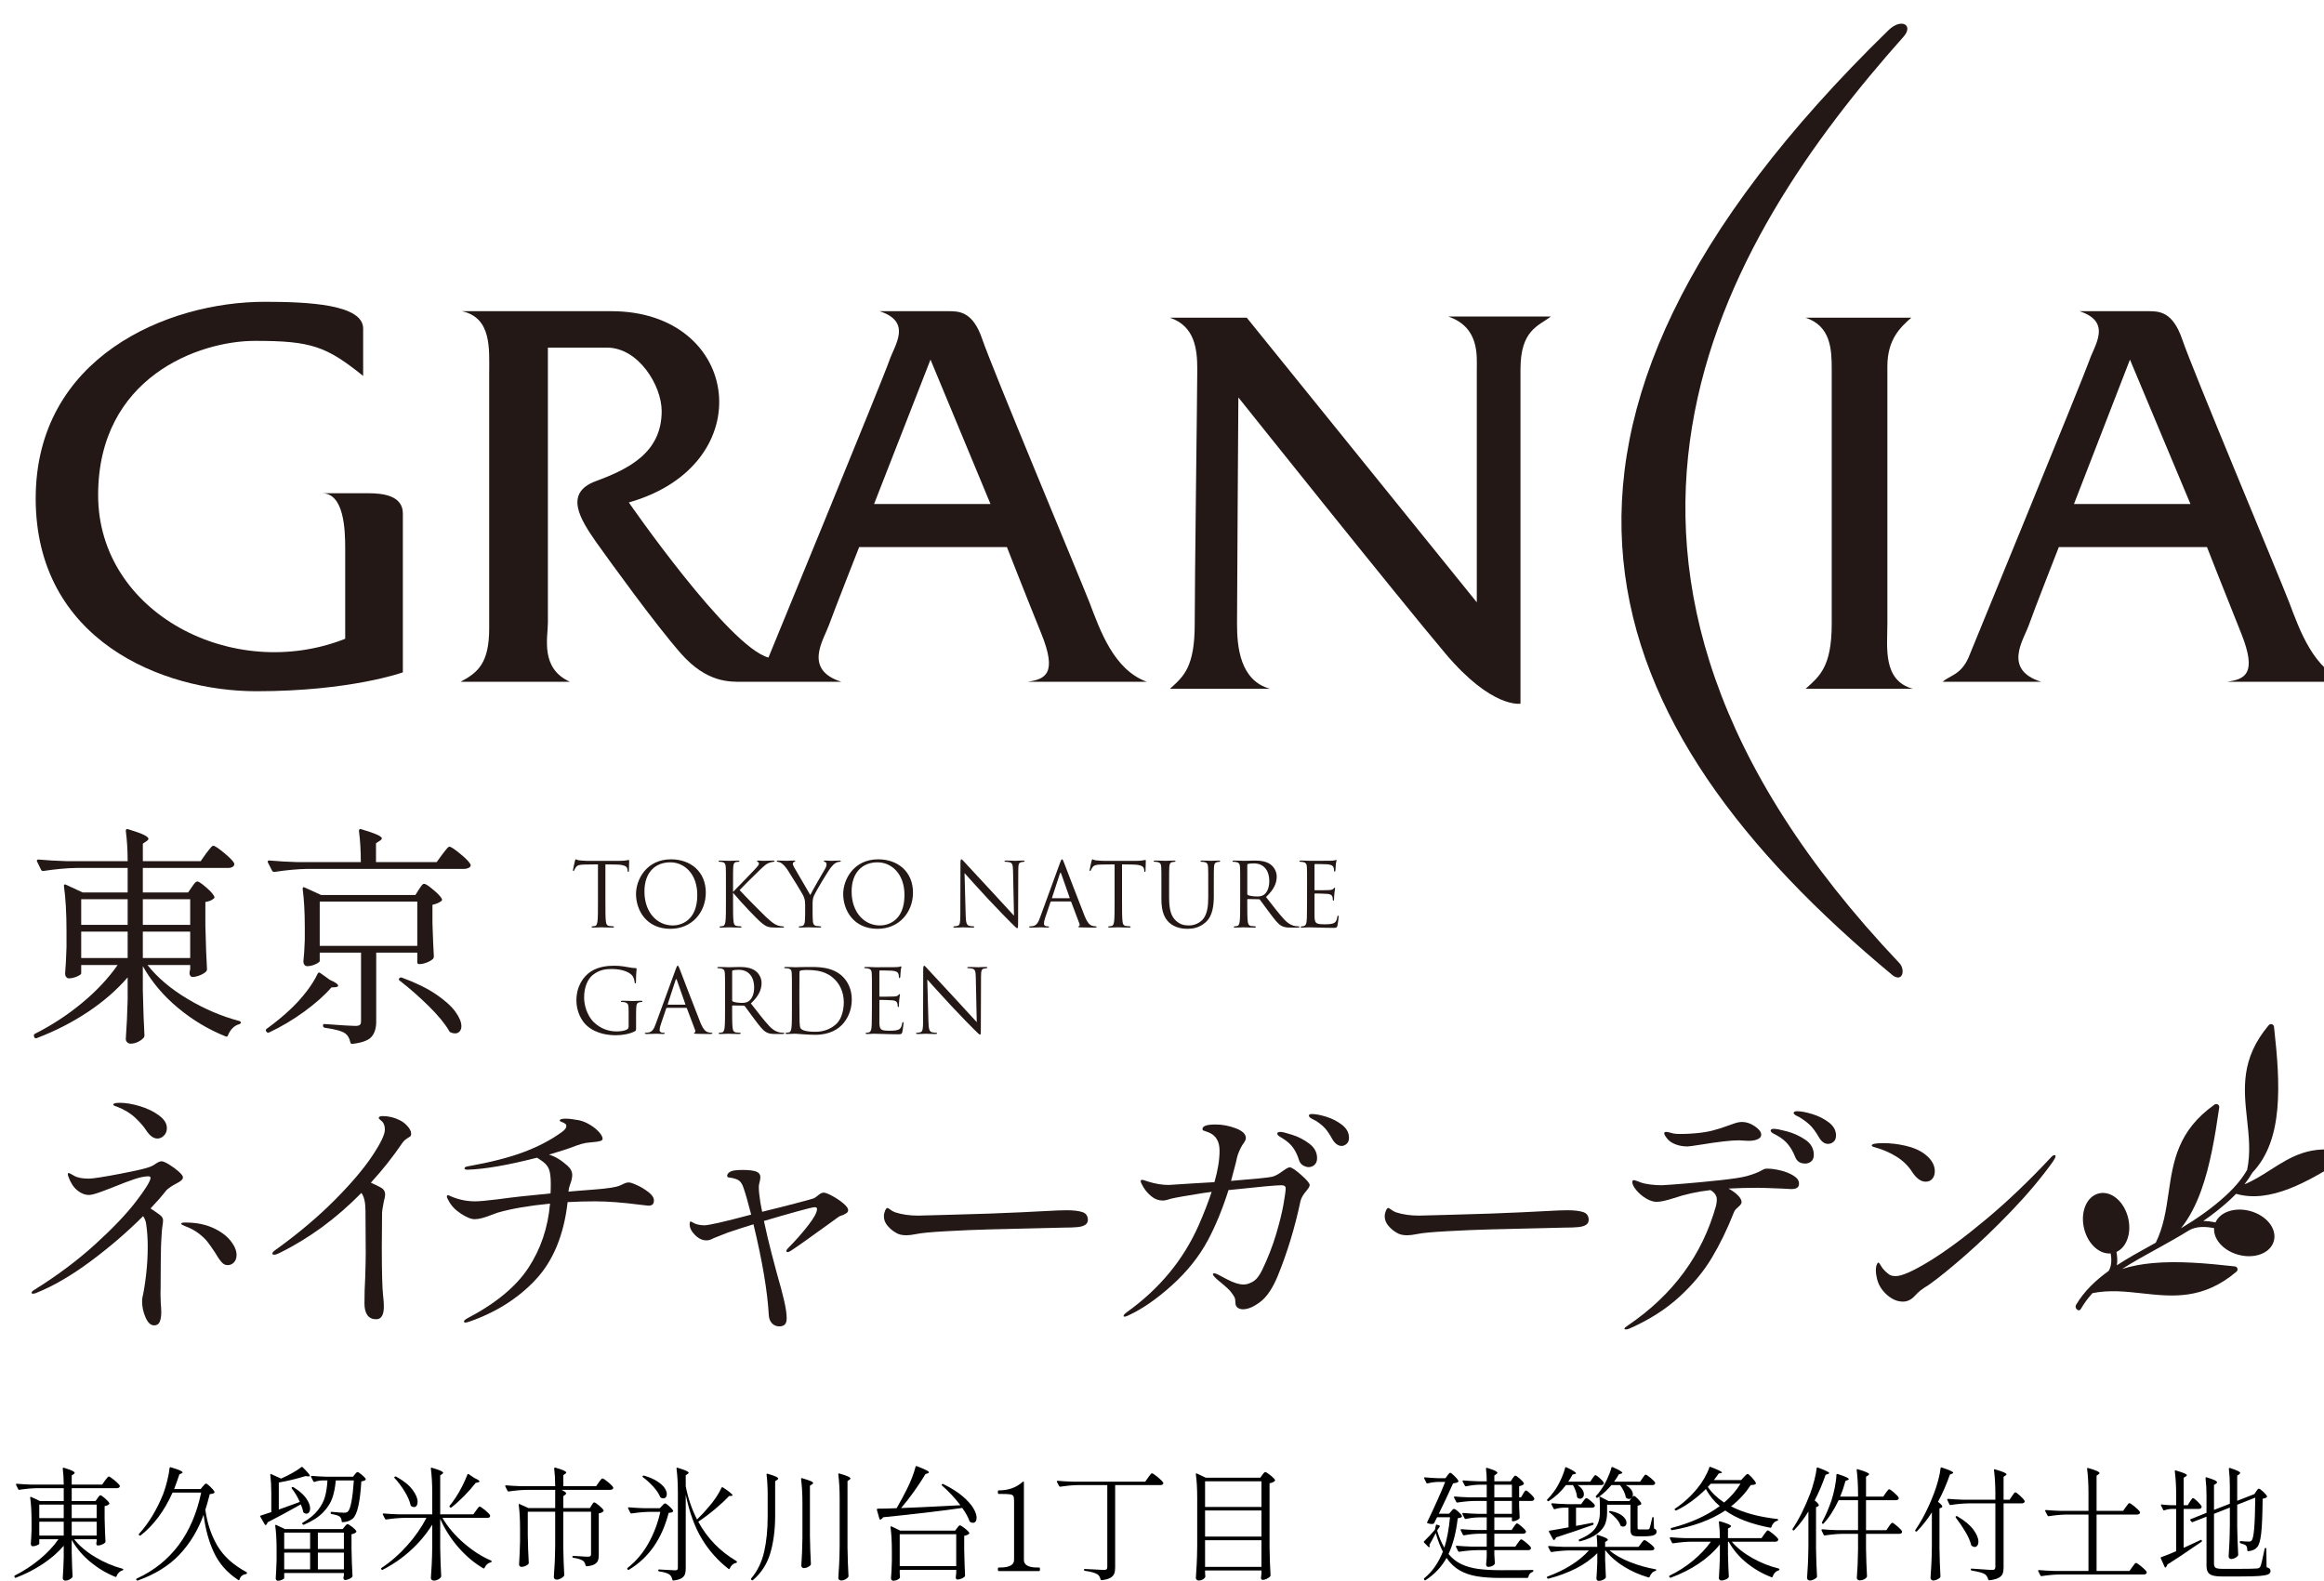 <?xml version="1.0" encoding="UTF-8"?>
<svg id="_レイヤー_2" data-name="レイヤー 2" xmlns="http://www.w3.org/2000/svg" xmlns:xlink="http://www.w3.org/1999/xlink" viewBox="0 0 302.725 205.959">
  <defs>
    <style>
      .cls-1, .cls-2, .cls-3 {
        stroke-width: 0px;
      }

      .cls-1, .cls-3 {
        fill: #231815;
      }

      .cls-4 {
        filter: url(#drop-shadow-4);
      }

      .cls-5 {
        filter: url(#drop-shadow-3);
      }

      .cls-6 {
        filter: url(#drop-shadow-1);
      }

      .cls-7 {
        filter: url(#drop-shadow-5);
      }

      .cls-3 {
        fill-rule: evenodd;
        filter: url(#drop-shadow-2);
      }
    </style>
    <filter id="drop-shadow-1" filterUnits="userSpaceOnUse">
      <feOffset dx="4.114" dy="3.086"/>
      <feGaussianBlur result="blur" stdDeviation="3.086"/>
      <feFlood flood-color="#000" flood-opacity=".75"/>
      <feComposite in2="blur" operator="in"/>
      <feComposite in="SourceGraphic"/>
    </filter>
    <filter id="drop-shadow-2" filterUnits="userSpaceOnUse">
      <feOffset dx="3.086" dy="3.086"/>
      <feGaussianBlur result="blur-2" stdDeviation="3.086"/>
      <feFlood flood-color="#000" flood-opacity=".5"/>
      <feComposite in2="blur-2" operator="in"/>
      <feComposite in="SourceGraphic"/>
    </filter>
    <filter id="drop-shadow-3" filterUnits="userSpaceOnUse">
      <feOffset dx="4.114" dy="3.086"/>
      <feGaussianBlur result="blur-3" stdDeviation="3.086"/>
      <feFlood flood-color="#000" flood-opacity=".75"/>
      <feComposite in2="blur-3" operator="in"/>
      <feComposite in="SourceGraphic"/>
    </filter>
    <filter id="drop-shadow-4" filterUnits="userSpaceOnUse">
      <feOffset dx="4.114" dy="3.086"/>
      <feGaussianBlur result="blur-4" stdDeviation="3.086"/>
      <feFlood flood-color="#000" flood-opacity=".75"/>
      <feComposite in2="blur-4" operator="in"/>
      <feComposite in="SourceGraphic"/>
    </filter>
    <filter id="drop-shadow-5" filterUnits="userSpaceOnUse">
      <feOffset dx="4.114" dy="3.086"/>
      <feGaussianBlur result="blur-5" stdDeviation="3.086"/>
      <feFlood flood-color="#000" flood-opacity=".75"/>
      <feComposite in2="blur-5" operator="in"/>
      <feComposite in="SourceGraphic"/>
    </filter>
  </defs>
  <g id="_レイヤー_1-2" data-name="レイヤー 1">
    <g>
      <g class="cls-6">
        <path class="cls-1" d="m74.746,114.41c0,1.109,0,2.021.058,2.507.035.335.104.589.45.635.162.023.416.046.52.046.069,0,.093.035.093.069,0,.058-.058.093-.185.093-.635,0-1.363-.035-1.421-.035s-.785.035-1.132.035c-.127,0-.185-.023-.185-.093,0-.034.023-.069.093-.069.104,0,.243-.023.346-.046.231-.046.289-.3.335-.635.058-.485.058-1.398.058-2.507v-4.886c-.566.011-1.144.011-1.709.023-.716.011-.993.092-1.178.37-.127.196-.162.277-.196.358-.035.093-.069.116-.116.116-.035,0-.058-.035-.058-.104,0-.115.231-1.109.254-1.201.023-.069.069-.219.115-.219.081,0,.196.115.508.139.335.035.774.058.912.058h4.332c.37,0,.635-.023.82-.058.173-.023.277-.058.323-.058.058,0,.058.069.058.139,0,.347-.035,1.144-.035,1.271,0,.104-.035.15-.081.15-.058,0-.081-.035-.093-.197,0-.046-.011-.081-.011-.127-.035-.346-.312-.612-1.421-.635-.485-.012-.97-.012-1.456-.023v4.886Z"/>
        <path class="cls-1" d="m78.733,113.382c0-1.871,1.363-4.516,4.551-4.516,2.599,0,4.54,1.64,4.54,4.332,0,2.587-1.825,4.724-4.609,4.724-3.165,0-4.482-2.46-4.482-4.54Zm7.982.139c0-2.772-1.687-4.262-3.511-4.262-1.929,0-3.373,1.271-3.373,3.8,0,2.691,1.617,4.424,3.696,4.424,1.04,0,3.188-.601,3.188-3.962Z"/>
        <path class="cls-1" d="m91.372,113.116c.358-.346,1.929-1.998,2.634-2.726.693-.716.739-.832.739-.97,0-.092-.058-.185-.15-.219-.081-.035-.104-.058-.104-.104,0-.046.069-.069.173-.069.335,0,.3.035.693.035.358,0,1.04-.035,1.225-.035.162,0,.196.035.196.081s-.023.069-.127.081c-.219.023-.427.069-.589.139-.289.115-.508.254-1.201.924-1.016.982-2.333,2.287-2.634,2.622.728.797,2.83,2.934,3.373,3.442.947.889,1.352,1.144,1.906,1.248.104.023.219.035.335.035.092,0,.162.023.162.081,0,.058-.046.081-.173.081h-.855c-1.005,0-1.271-.127-1.813-.554-.693-.543-2.772-2.772-3.789-3.985v1.19c0,1.109,0,2.021.058,2.507.035.335.104.589.45.635.162.023.393.046.462.046.104,0,.139.046.139.081,0,.058-.046.081-.173.081-.635,0-1.363-.035-1.421-.035-.058,0-.739.035-1.086.035-.127,0-.185-.011-.185-.081,0-.035.023-.081.127-.081.069,0,.196-.012.3-.035.231-.046.3-.312.346-.647.058-.485.058-1.398.058-2.507v-2.033c0-1.802,0-2.125-.023-2.495-.023-.393-.139-.589-.393-.647-.127-.035-.335-.046-.416-.046-.092,0-.127-.023-.127-.069,0-.069.058-.092.185-.092.381,0,1.155.035,1.213.035.058,0,.785-.035,1.132-.035.127,0,.185.023.185.081,0,.046-.023.069-.127.081-.127.011-.139.011-.254.023-.312.035-.404.266-.427.67-.023.37-.023.693-.023,2.495v.739Z"/>
        <path class="cls-1" d="m100.764,114.768c0-.624-.115-.878-.266-1.213-.081-.185-1.629-2.726-2.033-3.327-.289-.427-.577-.716-.785-.855-.173-.115-.393-.185-.497-.185-.058,0-.115-.023-.115-.081,0-.046.046-.081.15-.081.219,0,1.086.035,1.144.035.081,0,.52-.035.97-.035.127,0,.15.035.15.081s-.069.058-.173.104c-.093.046-.15.115-.15.208,0,.139.058.277.15.451.185.335,1.917,3.315,2.125,3.65.219-.485,1.687-3.015,1.917-3.396.15-.242.197-.439.197-.589,0-.162-.046-.289-.185-.323-.104-.035-.173-.058-.173-.115,0-.046.069-.069.185-.069.3,0,.67.035.762.035.069,0,.901-.035,1.12-.035.081,0,.15.023.15.069,0,.058-.058.092-.15.092-.127,0-.346.046-.531.162-.231.139-.358.277-.612.589-.381.462-1.998,3.177-2.206,3.673-.173.416-.173.774-.173,1.155v.993c0,.185,0,.67.034,1.155.023.335.127.589.474.635.162.023.416.046.52.046.069,0,.093.035.093.069,0,.058-.058.093-.185.093-.635,0-1.363-.035-1.421-.035-.058,0-.785.035-1.132.035-.127,0-.185-.023-.185-.093,0-.034.023-.069.092-.069.104,0,.243-.023.347-.046.231-.046.335-.3.358-.635.035-.485.035-.97.035-1.155v-.993Z"/>
        <path class="cls-1" d="m105.721,113.382c0-1.871,1.363-4.516,4.551-4.516,2.599,0,4.54,1.64,4.54,4.332,0,2.587-1.825,4.724-4.609,4.724-3.165,0-4.482-2.46-4.482-4.54Zm7.982.139c0-2.772-1.687-4.262-3.511-4.262-1.929,0-3.373,1.271-3.373,3.8,0,2.691,1.617,4.424,3.696,4.424,1.04,0,3.188-.601,3.188-3.962Z"/>
        <path class="cls-1" d="m120.983,114.353c0-4.17.023-2.668.012-4.909,0-.45.035-.578.127-.578.093,0,.289.254.404.37.173.197,1.894,2.056,3.673,3.962,1.144,1.224,2.403,2.634,2.772,3.015l-.127-5.868c-.011-.751-.093-1.005-.45-1.097-.208-.046-.393-.058-.497-.058-.127,0-.162-.035-.162-.081,0-.069.092-.081.231-.081.52,0,1.074.035,1.201.035.127,0,.508-.035.982-.035.127,0,.208.011.208.081,0,.046-.046.069-.127.081-.092.011-.162.023-.3.046-.323.069-.404.243-.404,1.04l-.023,6.746c0,.762-.023.82-.104.82-.093,0-.231-.127-.843-.739-.127-.115-1.79-1.813-3.015-3.13-1.34-1.444-2.645-2.899-3.015-3.315l.15,5.533c.023.947.139,1.248.45,1.34.219.058.474.069.578.069.058,0,.092.023.092.069,0,.069-.069.093-.208.093-.658,0-1.121-.035-1.224-.035-.104,0-.589.035-1.109.035-.116,0-.185-.011-.185-.093,0-.046.035-.069.092-.069.093,0,.3-.012.474-.069.289-.081.346-.416.346-1.467v-1.709Z"/>
        <path class="cls-1" d="m132.836,114.353c-.058,0-.092.035-.115.092l-.693,2.045c-.104.289-.162.566-.162.774,0,.231.219.335.416.335h.104c.115,0,.15.023.15.069,0,.069-.104.093-.208.093-.277,0-.739-.035-.866-.035-.127,0-.762.035-1.305.035-.15,0-.219-.023-.219-.093,0-.046.058-.069.162-.069.081,0,.185-.012.277-.023.531-.069.762-.508.97-1.086l2.622-7.173c.138-.381.185-.45.254-.45.069,0,.115.058.254.416.173.439,1.987,5.209,2.691,6.965.416,1.028.751,1.213.993,1.282.173.058.358.069.45.069.069,0,.127.011.127.069,0,.069-.104.093-.231.093-.173,0-1.016,0-1.813-.023-.219-.011-.346-.011-.346-.081,0-.046.035-.069.081-.081.069-.023.139-.127.069-.312l-1.074-2.842c-.023-.046-.046-.069-.104-.069h-2.483Zm2.333-.416c.058,0,.058-.035.046-.081l-1.097-3.119c-.058-.173-.115-.173-.173,0l-1.017,3.119c-.023.058,0,.081.035.081h2.206Z"/>
        <path class="cls-1" d="m142.044,114.41c0,1.109,0,2.021.058,2.507.035.335.104.589.45.635.162.023.416.046.52.046.069,0,.092.035.092.069,0,.058-.058.093-.185.093-.635,0-1.363-.035-1.421-.035-.058,0-.785.035-1.132.035-.127,0-.185-.023-.185-.093,0-.034.023-.069.093-.069.104,0,.242-.023.346-.046.231-.046.289-.3.335-.635.058-.485.058-1.398.058-2.507v-4.886c-.566.011-1.144.011-1.709.023-.716.011-.993.092-1.178.37-.127.196-.162.277-.197.358-.034.093-.069.116-.115.116-.035,0-.058-.035-.058-.104,0-.115.231-1.109.254-1.201.023-.069.069-.219.115-.219.081,0,.196.115.508.139.335.035.774.058.912.058h4.332c.37,0,.635-.023.82-.058.173-.023.277-.058.323-.058.058,0,.058.069.058.139,0,.347-.035,1.144-.035,1.271,0,.104-.035.15-.081.15-.058,0-.081-.035-.093-.197,0-.046-.011-.081-.011-.127-.035-.346-.312-.612-1.421-.635-.485-.012-.97-.012-1.456-.023v4.886Z"/>
        <path class="cls-1" d="m148.179,113.994c0,1.663.37,2.379.866,2.853.566.531,1.086.635,1.744.635.705,0,1.398-.335,1.813-.832.531-.658.67-1.64.67-2.83v-1.444c0-1.802,0-2.125-.023-2.495-.023-.393-.115-.578-.497-.658-.092-.023-.289-.035-.393-.035-.046,0-.093-.023-.093-.069,0-.069.058-.092.185-.092.52,0,1.155.035,1.224.035.081,0,.624-.035.97-.035.127,0,.185.023.185.092,0,.046-.046.069-.093.069-.081,0-.15.011-.289.035-.312.069-.404.254-.427.658-.023.37-.023.693-.023,2.495v1.236c0,1.247-.139,2.634-1.063,3.454-.832.739-1.698.855-2.379.855-.393,0-1.559-.046-2.379-.82-.566-.543-1.005-1.351-1.005-3.038v-1.687c0-1.802,0-2.125-.023-2.495-.023-.393-.115-.578-.497-.658-.092-.023-.289-.035-.393-.035-.046,0-.093-.023-.093-.069,0-.069.058-.092.185-.092.52,0,1.224.035,1.328.035s.797-.035,1.144-.035c.127,0,.185.023.185.092,0,.046-.046.069-.092.069-.081,0-.15.011-.289.035-.312.046-.404.254-.427.658-.023.37-.023.693-.023,2.495v1.617Z"/>
        <path class="cls-1" d="m157.434,112.377c0-1.802,0-2.125-.023-2.495-.023-.393-.115-.578-.497-.658-.093-.023-.289-.035-.393-.035-.046,0-.093-.023-.093-.069,0-.069.058-.092.185-.092.52,0,1.248.035,1.305.035.127,0,1.005-.035,1.363-.035.728,0,1.501.069,2.114.508.289.208.797.774.797,1.571,0,.855-.358,1.709-1.397,2.668.947,1.213,1.732,2.241,2.403,2.957.624.658,1.12.785,1.409.832.219.035.381.035.45.035.058,0,.104.035.104.069,0,.069-.069.093-.277.093h-.82c-.647,0-.936-.058-1.236-.219-.497-.266-.901-.832-1.56-1.698-.485-.635-1.028-1.409-1.259-1.709-.046-.046-.081-.069-.15-.069l-1.421-.023c-.058,0-.081.035-.081.093v.277c0,1.109,0,2.021.058,2.507.035.335.104.589.45.635.162.023.416.046.52.046.069,0,.093.035.093.069,0,.058-.058.093-.185.093-.635,0-1.363-.035-1.421-.035-.012,0-.739.035-1.086.035-.127,0-.185-.023-.185-.093,0-.034.023-.069.093-.069.104,0,.242-.023.346-.046.231-.046.289-.3.335-.635.058-.485.058-1.398.058-2.507v-2.033Zm.924,1.005c0,.058.023.104.081.139.173.104.705.185,1.213.185.277,0,.601-.035.866-.219.404-.277.705-.901.705-1.779,0-1.444-.762-2.31-1.998-2.31-.346,0-.658.035-.774.069-.058.023-.092.069-.092.138v3.777Z"/>
        <path class="cls-1" d="m166.145,112.377c0-1.802,0-2.125-.023-2.495-.023-.393-.115-.578-.497-.658-.081-.023-.231-.023-.335-.035-.081-.011-.15-.023-.15-.069,0-.069.058-.092.185-.092.266,0,.578,0,1.305.035.081,0,2.379,0,2.645-.012.254-.011.462-.035.531-.069s.092-.046.127-.046.046.046.046.104c0,.081-.069.219-.092.543-.011.173-.023.393-.046.693-.012.116-.046.197-.093.197-.069,0-.092-.058-.092-.15,0-.15-.023-.289-.058-.381-.081-.266-.323-.381-.832-.427-.197-.023-1.456-.035-1.583-.035-.046,0-.069.035-.069.115v3.188c0,.081.011.115.069.115.15,0,1.571,0,1.836-.023.312-.023.462-.058.578-.197.058-.069.093-.115.139-.115.035,0,.058.023.058.093s-.058.266-.092.647c-.035.358-.035.624-.046.786-.012.115-.035.173-.081.173-.069,0-.081-.092-.081-.185,0-.104-.011-.219-.046-.323-.046-.173-.185-.335-.601-.381-.312-.035-1.456-.058-1.652-.058-.058,0-.081.035-.081.081v1.016c0,.393-.011,1.733,0,1.975.023.474.092.728.381.843.196.081.508.104.959.104.346,0,.728-.011,1.04-.104.37-.116.497-.358.589-.855.023-.127.046-.173.104-.173.069,0,.069.092.069.173,0,.093-.093.878-.15,1.121-.081.3-.173.3-.624.3-.855,0-1.236-.023-1.687-.035-.462-.011-.993-.035-1.444-.035-.277,0-.554.046-.855.035-.127,0-.185-.023-.185-.093,0-.034.058-.058.127-.069.115-.012.185-.012.266-.035.242-.058.393-.219.416-1.086.011-.45.023-1.04.023-2.068v-2.033Z"/>
        <path class="cls-1" d="m78.743,130.642c0,.52-.011.543-.15.624-.739.393-1.779.52-2.449.52-.878,0-2.518-.115-3.8-1.236-.705-.612-1.375-1.848-1.375-3.292,0-1.848.901-3.154,1.929-3.8,1.04-.647,2.183-.728,3.073-.728.728,0,1.548.15,1.767.197.243.058.647.104.936.115.116.011.139.058.139.104,0,.162-.081.485-.081,1.64,0,.185-.023.243-.104.243-.058,0-.069-.069-.081-.173-.011-.162-.069-.485-.243-.762-.289-.439-1.224-.936-2.714-.936-.728,0-1.594.069-2.472.762-.67.531-1.144,1.582-1.144,2.934,0,1.629.82,2.807,1.224,3.199.913.89,1.964,1.236,3.026,1.236.416,0,1.017-.069,1.317-.243.15-.081.231-.208.231-.404v-1.964c0-.936-.058-1.062-.52-1.19-.093-.023-.289-.035-.393-.035-.046,0-.092-.023-.092-.069,0-.069.058-.092.185-.092.52,0,1.248.035,1.305.035.058,0,.785-.035,1.132-.035.127,0,.185.023.185.092,0,.046-.046.069-.093.069-.081,0-.15.011-.289.035-.312.058-.404.254-.427.658-.023.37-.023.716-.023,1.201v1.294Z"/>
        <path class="cls-1" d="m82.776,128.217c-.058,0-.093.035-.115.092l-.693,2.045c-.104.289-.162.566-.162.774,0,.231.219.335.416.335h.104c.115,0,.15.023.15.069,0,.069-.104.093-.208.093-.277,0-.739-.035-.866-.035-.127,0-.762.035-1.305.035-.15,0-.219-.023-.219-.093,0-.046.058-.069.162-.069.081,0,.185-.012.277-.023.531-.069.762-.508.97-1.086l2.622-7.173c.138-.381.185-.451.254-.451.069,0,.116.058.254.416.173.439,1.987,5.209,2.691,6.965.416,1.028.751,1.213.993,1.282.173.058.358.069.45.069.069,0,.127.011.127.069,0,.069-.104.093-.231.093-.173,0-1.016,0-1.813-.023-.219-.011-.346-.011-.346-.081,0-.046.035-.069.081-.081.069-.023.139-.127.069-.312l-1.074-2.841c-.023-.046-.046-.069-.104-.069h-2.483Zm2.333-.416c.058,0,.058-.034.046-.081l-1.097-3.119c-.058-.173-.115-.173-.173,0l-1.016,3.119c-.023.058,0,.081.034.081h2.206Z"/>
        <path class="cls-1" d="m90.332,126.241c0-1.802,0-2.125-.023-2.495-.023-.393-.115-.578-.497-.658-.093-.023-.289-.035-.393-.035-.046,0-.093-.023-.093-.069,0-.069.058-.092.185-.092.52,0,1.248.035,1.305.035.127,0,1.005-.035,1.363-.035.728,0,1.501.069,2.114.508.289.208.797.774.797,1.571,0,.855-.358,1.709-1.397,2.668.947,1.213,1.732,2.241,2.403,2.957.624.658,1.12.785,1.409.832.219.035.381.035.45.035.058,0,.104.034.104.069,0,.069-.069.093-.277.093h-.82c-.647,0-.936-.058-1.236-.219-.497-.266-.901-.832-1.56-1.698-.485-.635-1.028-1.409-1.259-1.709-.046-.046-.081-.069-.15-.069l-1.421-.023c-.058,0-.081.035-.081.093v.277c0,1.109,0,2.021.058,2.507.035.335.104.589.45.635.162.023.416.046.52.046.069,0,.093.034.093.069,0,.058-.058.093-.185.093-.635,0-1.363-.035-1.421-.035-.011,0-.739.035-1.086.035-.127,0-.185-.023-.185-.093,0-.035.023-.069.093-.069.104,0,.242-.023.346-.046.231-.046.289-.3.335-.635.058-.485.058-1.398.058-2.507v-2.033Zm.924,1.005c0,.058.023.104.081.138.173.104.705.185,1.213.185.277,0,.601-.035.866-.219.404-.277.705-.901.705-1.779,0-1.444-.762-2.31-1.998-2.31-.346,0-.658.035-.774.069-.058.023-.092.069-.092.138v3.777Z"/>
        <path class="cls-1" d="m99.043,126.241c0-1.802,0-2.125-.023-2.495-.023-.393-.081-.578-.462-.658-.092-.023-.289-.035-.393-.035-.081,0-.127-.023-.127-.069,0-.069.058-.092.185-.092.52,0,1.248.035,1.305.035.138,0,.866-.035,1.559-.035,1.144,0,3.257-.104,4.632,1.317.578.601,1.121,1.56,1.121,2.934,0,1.455-.601,2.576-1.248,3.257-.497.52-1.536,1.328-3.5,1.328-.497,0-1.109-.035-1.605-.069-.508-.035-.901-.069-.959-.069-.023,0-.219,0-.462.011-.231,0-.497.023-.67.023-.127,0-.185-.023-.185-.093,0-.035.023-.069.115-.069.127-.012.219-.023.323-.046.231-.046.289-.3.335-.635.058-.485.058-1.398.058-2.507v-2.033Zm.97,1.248c0,1.224.011,2.287.023,2.507.012.289.035.751.127.878.15.219.601.462,1.964.462,1.074,0,2.068-.393,2.749-1.074.601-.589.924-1.698.924-2.761,0-1.467-.635-2.414-1.109-2.911-1.086-1.144-2.403-1.305-3.777-1.305-.231,0-.658.035-.751.081-.104.046-.139.104-.139.231-.011.393-.011,1.571-.011,2.46v1.432Z"/>
        <path class="cls-1" d="m109.465,126.241c0-1.802,0-2.125-.023-2.495-.023-.393-.115-.578-.497-.658-.081-.023-.231-.023-.335-.035-.081-.011-.15-.023-.15-.069,0-.069.058-.092.185-.092.266,0,.578,0,1.305.035.081,0,2.379,0,2.645-.012.254-.011.462-.035.531-.069.069-.034.092-.046.127-.046s.046.046.046.104c0,.081-.069.219-.092.543-.011.173-.023.393-.046.693-.012.116-.046.197-.093.197-.069,0-.092-.058-.092-.15,0-.15-.023-.289-.058-.381-.081-.266-.323-.381-.832-.427-.197-.023-1.456-.035-1.583-.035-.046,0-.069.035-.069.115v3.188c0,.081.011.115.069.115.15,0,1.571,0,1.836-.023.312-.023.462-.058.578-.197.058-.069.093-.115.139-.115.035,0,.058.023.058.093s-.058.266-.092.647c-.035.358-.035.624-.046.786-.012.115-.035.173-.081.173-.069,0-.081-.092-.081-.185,0-.104-.011-.219-.046-.323-.046-.173-.185-.335-.601-.381-.312-.035-1.456-.058-1.652-.058-.058,0-.081.035-.081.081v1.016c0,.393-.011,1.733,0,1.975.023.474.092.728.381.843.196.081.508.104.959.104.346,0,.728-.011,1.04-.104.37-.116.497-.358.589-.855.023-.127.046-.173.104-.173.069,0,.069.092.069.173,0,.093-.093.878-.15,1.121-.081.3-.173.3-.624.3-.855,0-1.236-.023-1.687-.035-.462-.011-.993-.035-1.444-.035-.277,0-.554.046-.855.035-.127,0-.185-.023-.185-.093,0-.035.058-.058.127-.069.115-.012.185-.012.266-.035.242-.058.393-.219.416-1.086.011-.45.023-1.04.023-2.068v-2.033Z"/>
        <path class="cls-1" d="m116.131,128.217c0-4.17.023-2.668.012-4.909,0-.45.035-.578.127-.578.093,0,.289.254.404.37.173.197,1.894,2.056,3.673,3.962,1.144,1.225,2.403,2.634,2.772,3.015l-.127-5.868c-.011-.751-.093-1.005-.45-1.097-.208-.046-.393-.058-.497-.058-.127,0-.162-.035-.162-.081,0-.069.092-.081.231-.081.52,0,1.074.035,1.201.035.127,0,.508-.035.982-.035.127,0,.208.011.208.081,0,.046-.046.069-.127.081-.092.011-.162.023-.3.046-.323.069-.404.243-.404,1.04l-.023,6.746c0,.762-.023.82-.104.82-.093,0-.231-.127-.843-.739-.127-.115-1.79-1.813-3.015-3.13-1.34-1.444-2.645-2.899-3.015-3.315l.15,5.533c.023.947.139,1.248.45,1.34.219.058.474.069.578.069.058,0,.092.023.092.069,0,.069-.069.093-.208.093-.658,0-1.121-.035-1.224-.035-.104,0-.589.035-1.109.035-.115,0-.185-.011-.185-.093,0-.046.035-.069.092-.069.093,0,.3-.012.474-.069.289-.081.346-.416.346-1.467v-1.709Z"/>
      </g>
      <path class="cls-3" d="m267.377,166.856c-.12.162-.126.382-.013.55.143.213.437.328.593.056.433-.754.944-1.44,1.521-2.075,2.187-.443,4.329-.209,6.466.025,3.974.435,7.931.868,12.3-2.83.072-.061.122-.149.134-.251.024-.212-.128-.403-.34-.427-3.772-.422-7.45-.732-10.72-.433-1.409.129-2.741.37-3.97.764,1.337-.862,2.794-1.666,4.307-2.501l.522-.288c.019-.009.037-.019.055-.03,1.246-.689,2.522-1.405,3.794-2.194.997-.592,2.236-.516,3.298-.303-.047.673.208,1.35.689,1.938.555.679,1.419,1.241,2.458,1.526,1.041.285,2.072.241,2.896-.06.867-.317,1.515-.919,1.737-1.73l.002-.009c.218-.809-.033-1.654-.616-2.367-.555-.679-1.419-1.241-2.459-1.526-.01-.003-.021-.006-.03-.008-1.031-.276-2.05-.231-2.866.068-.752.275-1.338.763-1.626,1.416-.501-.103-1.045-.179-1.597-.18,1.204-.834,2.389-1.756,3.526-2.807.266-.246.517-.491.752-.732,2.187.626,4.5.263,6.89-.658,2.428-.936,4.934-2.448,7.468-4.073.179-.116.231-.355.115-.534-.057-.089-.145-.146-.241-.168-4.423-1.095-7.092.607-9.773,2.318-1.083.691-2.169,1.384-3.37,1.874.402-.512.74-1.017,1.025-1.518,2.035-2.128,2.954-5,3.254-8.294.298-3.27-.011-6.948-.433-10.72-.024-.212-.216-.364-.427-.34-.102.012-.189.062-.251.134-3.697,4.369-3.264,8.326-2.829,12.3.237,2.165.474,4.336.007,6.553-.297.521-.657,1.048-1.092,1.583-.454.558-.988,1.126-1.618,1.708-1.872,1.731-3.892,3.112-5.912,4.329,1.115-1.392,1.97-3.078,2.649-4.966,1.141-3.173,1.784-6.919,2.341-10.79.03-.211-.116-.406-.327-.436-.101-.014-.2.012-.278.066-4.81,3.393-5.402,7.444-5.997,11.514-.322,2.2-.644,4.407-1.665,6.483l-.442.244c-1.629.899-3.197,1.764-4.627,2.7.097-.592.048-1.194-.051-1.742.619-.283,1.094-.837,1.376-1.548.324-.814.396-1.843.14-2.893-.256-1.049-.794-1.928-1.456-2.501-.698-.605-1.54-.879-2.358-.68-.818.2-1.438.83-1.779,1.688-.324.814-.396,1.843-.14,2.893.256,1.049.793,1.928,1.456,2.501.6.519,1.304.795,2.009.736.128.752.142,1.589-.256,2.271-1.712,1.235-3.172,2.623-4.221,4.372"/>
      <g class="cls-5">
        <g>
          <path class="cls-1" d="m37.838,61.174h6.044c1.977,0,4.48.34,4.48,2.638v20.697s-6.787,2.459-19.081,2.459c-12.28,0-28.745-6.66-28.745-25.119,0-18.398,17.14-25.616,29.83-25.616,5.686,0,12.825.338,12.825,3.49v6.165c-4.826-3.877-6.771-4.565-14.097-4.565-7.323,0-20.425,4.748-20.425,20.095,0,15.365,17.585,24.492,32.183,18.717v-11.766c0-2.466-.143-7.194-3.013-7.194Z"/>
          <path class="cls-1" d="m129.734,85.737h15.534c-4.303-1.577-6.065-6.653-7.474-10.354-1.458-3.686-12.69-30.536-13.951-34.258-1.24-3.669-3.035-3.669-4.455-3.669h-8.932c4.305,1.407,1.959,4.402,1.252,6.487-.713,2.126-15.723,38.638-15.723,38.638-5.189-1.395-18.189-20.207-18.189-20.207,17.337-4.915,14.645-24.918-2.285-24.918h-19.459c3.91.85,3.555,4.919,3.555,8.055v33.223c0,4.567-1.434,5.776-3.723,7.003h14.243c-3.91-1.744-2.874-5.791-2.874-7.697v-35.838h7.697c4.093,0,7.125,4.923,7.125,8.274,0,5.408-4.28,7.53-8.564,9.118-4.272,1.56-1.955,5.078,0,7.909,2,2.799,7.693,10.695,11.078,14.557,3.404,3.849,6.389,3.678,8.041,3.678h12.853c-4.984-1.577-2.331-5.429-1.636-7.344.714-1.975,3.952-10.206,3.952-10.206h19.247s2.327,5.958,4.466,11.238c2.148,5.289.54,5.972-1.778,6.312Zm-19.99-23.163l7.349-18.809,7.813,18.809h-15.162Z"/>
          <path class="cls-1" d="m285.986,85.737h15.558c-4.287-1.577-6.075-6.653-7.472-10.354-1.431-3.686-12.686-30.536-13.929-34.258-1.26-3.669-3.035-3.669-4.468-3.669h-8.914c4.291,1.407,1.958,4.402,1.257,6.487-.736,2.126-15.711,38.638-15.711,38.638-1.005,2.278-2.472,2.332-3.363,3.155h12.817c-4.998-1.577-2.303-5.429-1.613-7.344.688-1.975,3.921-10.206,3.921-10.206h19.299s2.328,5.958,4.456,11.238c2.111,5.289.514,5.972-1.835,6.312Zm-19.942-23.163l7.291-18.809,7.878,18.809h-15.169Z"/>
          <path class="cls-1" d="m231.084,86.651c1.789-1.612,3.402-2.831,3.402-8.454v-33.189c0-2.633-.137-5.616-3.402-6.703h13.767c-1.42,1.247-3.115,2.82-3.115,6.34v33.552c0,2.99-.651,7.389,3.332,8.454h-13.985Z"/>
          <path class="cls-1" d="m157.196,48.694s-.175,26.512-.175,29.503c0,2.99.393,7.389,4.306,8.454h-13.047c1.799-1.612,3.23-2.831,3.23-8.454,0-5.604.334-30.576.334-33.189,0-2.633-.334-5.616-3.564-6.703h10.011l29.962,37.078v-30.214c0-1.929.375-5.617-3.727-7.023h13.381c-1.612,1.246-3.963,1.748-3.963,6.861v43.581s-3.696.677-9.777-6.53c-6.079-7.19-26.971-33.365-26.971-33.365Z"/>
          <path class="cls-1" d="m242.472,124.017c-39.251-32.549-54.249-70.87-.576-123.184,1.669-1.608,3.279-.647,1.955.852-23.548,26.451-49.753,68.814-.548,120.704.775.83.466,2.505-.831,1.627Z"/>
        </g>
      </g>
      <g class="cls-4">
        <path class="cls-1" d="m20.874,112.483c.041-.061.111-.162.213-.304.101-.142.192-.248.274-.319.081-.071.162-.106.243-.106.162,0,.532.249,1.11.745.578.497.937.897,1.079,1.201.061.081.041.173-.061.274-.243.223-.608.375-1.094.456v3.04c.061,2.534.131,4.438.213,5.715,0,.122-.041.223-.122.304-.182.183-.451.345-.806.487-.355.142-.674.213-.958.213-.223,0-.355-.152-.395-.456l.031-.304c0,.021.02-.071.061-.273v-.517h-5.563c1.297,1.642,3.04,3.116,5.229,4.423,2.189,1.307,4.438,2.265,6.749,2.873.122.041.182.102.182.182,0,.122-.081.203-.243.243-.304.081-.583.248-.836.502-.254.253-.451.562-.593.927-.041.162-.142.213-.304.152-2.23-.892-4.297-2.128-6.202-3.709-1.905-1.581-3.435-3.395-4.59-5.442v3.131c.061,2.594.132,4.56.213,5.898,0,.101-.03.192-.091.274-.163.202-.406.385-.73.547-.324.162-.649.243-.973.243-.182,0-.334-.061-.456-.182-.122-.122-.182-.264-.182-.426.122-1.702.202-3.415.243-5.138v-2.888c-1.439,1.662-3.172,3.167-5.199,4.515-2.027,1.348-4.236,2.478-6.627,3.39-.021.02-.061.031-.122.031-.102,0-.173-.051-.213-.152l-.031-.091c-.061-.142-.03-.254.091-.334,2.209-1.115,4.256-2.452,6.141-4.013,1.885-1.561,3.435-3.212,4.651-4.955h-4.742v1.094c0,.102-.182.233-.547.395-.365.163-.719.243-1.064.243-.142,0-.258-.061-.35-.183-.091-.122-.137-.263-.137-.426.081-.932.142-2.087.182-3.466v-2.037c0-2.391-.112-4.357-.334-5.898v-.061c0-.081.025-.132.076-.152.05-.02.116-.01.198.03l2.158,1.003h5.867v-3.192h-6.627c-1.297.02-2.747.152-4.347.395h-.091c-.081,0-.152-.05-.213-.152l-.517-1.064c-.02-.02-.03-.061-.03-.122,0-.101.071-.152.213-.152,1.115.102,2.351.172,3.709.213h7.904c0-1.398-.081-2.716-.243-3.952,0-.202.101-.274.304-.213.993.304,1.682.552,2.067.745.385.193.578.36.578.501,0,.102-.081.203-.243.304l-.486.334v2.28h7.539l.699-1.003c.101-.122.208-.258.319-.41.111-.152.223-.289.334-.41.111-.122.208-.182.289-.182.182,0,.638.299,1.368.897.729.598,1.175,1.049,1.338,1.353l.03.122c0,.162-.076.289-.228.38-.152.091-.34.137-.562.137h-11.127v3.192h5.898l.486-.699Zm-8.36,4.925v-3.344h-6.05v3.344h6.05Zm0,.882h-6.05v3.435h6.05v-3.435Zm8.147-.882v-3.344h-6.171v3.344h6.171Zm-6.171.882v3.435h6.171v-3.435h-6.171Z"/>
        <path class="cls-1" d="m37.594,123.671l1.277.912c.709.304,1.064.558,1.064.76,0,.081-.112.142-.334.182l-.547.031c-.892,1.034-2.078,2.088-3.557,3.162-1.479,1.074-3,1.976-4.56,2.706-.142.061-.254.03-.334-.091l-.03-.03c-.102-.163-.081-.284.061-.365,1.175-.851,2.229-1.722,3.162-2.615.73-.689,1.408-1.444,2.037-2.265.628-.821,1.104-1.586,1.429-2.295.101-.162.213-.192.334-.091Zm15.9-15.444c.101-.122.208-.258.319-.41.111-.152.223-.289.334-.41.111-.122.208-.182.289-.182.182,0,.638.299,1.368.897.73.598,1.175,1.049,1.338,1.353.04.081.061.132.061.152,0,.142-.086.259-.258.35-.173.091-.36.137-.562.137h-20.399c-1.297.02-2.747.152-4.347.395h-.061c-.102,0-.182-.051-.243-.152l-.547-1.064-.03-.122c0-.101.071-.152.213-.152,1.094.102,2.32.172,3.678.213h8.239c0-1.459-.081-2.817-.243-4.074,0-.202.101-.274.304-.213,1.783.527,2.675.923,2.675,1.186,0,.102-.081.203-.243.304l-.517.334v2.463h7.904l.729-1.003Zm-3.04,4.56c.061-.081.137-.192.228-.334.091-.142.172-.243.243-.304.071-.061.147-.091.228-.091.162,0,.547.254,1.155.76.608.507.983.902,1.125,1.186.061.102.041.203-.061.304-.304.223-.689.385-1.155.486v2.371c.061,1.926.122,3.375.183,4.347,0,.102-.031.203-.091.304-.182.182-.451.345-.806.486-.355.142-.674.213-.958.213h-.061c-.163,0-.243-.081-.243-.243v-1.247h-5.35v8.999c0,.851-.208,1.51-.623,1.976-.416.466-1.242.77-2.478.912h-.061c-.102,0-.172-.071-.213-.213-.102-.527-.324-.912-.669-1.155-.426-.304-1.307-.547-2.645-.73-.163-.041-.243-.132-.243-.273,0-.183.081-.253.243-.213,2.189.162,3.506.243,3.952.243.304,0,.506-.046.608-.137.101-.091.152-.248.152-.471v-8.938h-5.381v1.094c0,.102-.182.239-.547.41-.365.172-.73.258-1.094.258-.142,0-.258-.061-.35-.182-.091-.122-.137-.263-.137-.426.081-.709.142-1.642.182-2.797v-1.733c0-1.864-.091-3.506-.274-4.925v-.061c0-.081.025-.132.076-.152.05-.02.116-.01.198.031l2.128.973h12.282l.456-.729Zm-12.92,1.581v5.776h12.708v-5.776h-12.708Zm10.367,10.002c.061-.101.172-.132.334-.091,1.824.669,3.314,1.398,4.469,2.189,1.155.79,1.991,1.546,2.508,2.265.517.72.775,1.343.775,1.87,0,.283-.076.511-.228.684-.152.172-.35.259-.593.259-.203,0-.385-.041-.547-.122-.102-.021-.173-.081-.213-.182-.568-.973-1.464-2.062-2.69-3.268-1.227-1.206-2.478-2.305-3.755-3.298-.142-.081-.162-.182-.061-.304Z"/>
      </g>
      <g class="cls-7">
        <path class="cls-1" d="m19.501,150.697c-.145.133-.394.288-.748.465-.222.111-.46.255-.715.432-.255.178-.427.322-.515.432-.532.688-1.208,1.463-2.028,2.328.576.377.992.665,1.247.865.255.199.382.421.382.665,0,.199-.022.427-.066.682-.045.255-.078.571-.1.948-.089,1.197-.133,2.483-.133,3.857,0,1.751-.006,2.854-.017,3.308-.011.455-.017.726-.017.815l.033,1.131c.044.532.067.942.067,1.23,0,.532-.067.953-.199,1.263-.133.31-.377.466-.732.466-.444,0-.814-.344-1.114-1.031s-.449-1.374-.449-2.062c0-.244.011-.41.033-.499.177-.753.338-1.746.482-2.976.144-1.23.216-2.455.216-3.674,0-1.064-.067-2.039-.199-2.926-.045-.377-.178-.732-.399-1.064-2.084,2.084-4.372,4.051-6.866,5.902-2.494,1.851-4.849,3.22-7.065,4.106-.156.067-.288.1-.399.1-.133,0-.199-.044-.199-.133,0-.111.133-.244.399-.399,2.948-1.84,5.564-3.796,7.847-5.869,2.283-2.073,4.056-3.929,5.32-5.569,1.263-1.64,1.906-2.682,1.928-3.125,0-.133-.1-.199-.299-.199-.466,0-1.064.122-1.795.366-.732.244-1.641.587-2.727,1.031-.665.266-1.297.504-1.895.715-.599.211-1.031.316-1.297.316-.532,0-1.042-.2-1.529-.599-.488-.399-.876-.998-1.164-1.795-.045-.133-.067-.233-.067-.299,0-.111.033-.166.1-.166s.183.05.349.15.293.172.382.216c.421.244,1.053.366,1.895.366.532,0,1.895-.21,4.09-.632,2.195-.421,3.513-.732,3.957-.931.31-.133.543-.266.698-.399.31-.199.554-.299.731-.299.199,0,.526.139.981.416.454.277.87.582,1.247.914.377.333.565.588.565.765,0,.133-.072.266-.216.399Zm-8.678-9.709c-.122-.044-.183-.1-.183-.166,0-.155.288-.233.865-.233.753,0,1.613.145,2.577.432.964.288,1.795.687,2.494,1.197.698.51,1.047,1.064,1.047,1.662,0,.399-.128.726-.382.981-.255.255-.538.382-.848.382-.51,0-.998-.354-1.463-1.064-.311-.487-.781-1.031-1.413-1.629-.632-.599-1.435-1.086-2.411-1.463-.066-.022-.161-.055-.282-.1Zm12.768,15.877c1.008.455,1.779,1.014,2.311,1.679s.798,1.286.798,1.862c0,.399-.111.72-.333.964-.222.244-.499.366-.831.366-.288,0-.538-.116-.748-.349-.211-.233-.394-.476-.549-.731-.155-.254-.266-.438-.333-.549-.399-.598-.731-1.069-.997-1.413-.266-.344-.643-.703-1.131-1.081-.488-.377-1.086-.698-1.795-.964-.333-.133-.499-.233-.499-.299,0-.111.177-.166.532-.166,1.374,0,2.565.228,3.574.682Z"/>
        <path class="cls-1" d="m48.995,143.665c.299.344.449.66.449.948,0,.156-.028.261-.083.316-.056.056-.161.128-.316.216-.022.022-.111.083-.266.183-.156.1-.299.238-.432.416-1.263,1.862-2.649,3.613-4.156,5.253.554.244,1.009.466,1.363.665.333.199.499.488.499.865,0,.199-.056.499-.166.898-.155.776-.233,1.286-.233,1.53l-.033,4.389c0,3.281.055,5.398.166,6.351.067.532.1,1.009.1,1.43,0,1.108-.333,1.662-.998,1.662-.51,0-.893-.178-1.147-.532-.255-.354-.382-.865-.382-1.53,0-1.152.033-2.294.1-3.425.044-1.418.066-2.471.066-3.159l-.033-5.453c0-1.108-.178-1.895-.532-2.361-3.259,3.325-6.828,5.941-10.707,7.847-.266.133-.477.2-.632.2-.177,0-.266-.044-.266-.133,0-.155.221-.377.665-.665,2.837-2.062,5.32-4.161,7.448-6.301,2.128-2.139,3.751-4.045,4.871-5.719,1.119-1.673,1.679-2.831,1.679-3.475,0-.443-.111-.786-.333-1.031-.089-.088-.189-.177-.299-.266-.111-.088-.166-.155-.166-.199,0-.177.166-.266.499-.266.798,0,1.563.189,2.294.565.354.178.682.438.981.781Z"/>
        <path class="cls-1" d="m78.92,151.345c.543.255,1.036.56,1.479.915.443.355.665.698.665,1.031,0,.266-.061.449-.183.549-.122.1-.305.15-.549.15-.022,0-.41-.044-1.164-.133-2.239-.288-4.156-.432-5.752-.432-1.197,0-2.394.033-3.591.1-.488,4.278-1.873,7.642-4.156,10.091-2.283,2.45-5.187,4.284-8.711,5.503-.199.067-.355.1-.466.1-.111,0-.166-.056-.166-.166,0-.089.111-.199.333-.333,3.746-1.95,6.428-4.156,8.047-6.617,1.618-2.461,2.56-5.254,2.826-8.379-2.749.266-5.01.654-6.783,1.164l-.831.299c-.931.377-1.663.565-2.195.565-.465,0-1.07-.244-1.812-.731-.743-.487-1.28-1.064-1.613-1.729-.133-.221-.2-.388-.2-.499,0-.111.044-.166.133-.166.067,0,.188.045.366.133.998.444,2.062.665,3.192.665.532,0,1.507-.088,2.926-.266,1.751-.244,4.045-.499,6.883-.765.022-.288.033-.709.033-1.263,0-.865-.083-1.507-.25-1.928-.166-.421-.527-.809-1.081-1.164-.089-.066-.172-.122-.249-.166-.078-.044-.15-.088-.216-.133-3.813.976-6.828,1.496-9.044,1.563-.266,0-.399-.055-.399-.166,0-.133.133-.221.399-.266,2.992-.532,5.442-1.158,7.348-1.879,1.906-.72,3.558-1.59,4.954-2.61.377-.266.565-.521.565-.765,0-.133-.055-.238-.166-.316-.111-.077-.255-.15-.432-.216-.178-.067-.266-.122-.266-.166,0-.177.255-.266.765-.266.421,0,.986.067,1.696.199.465.089.942.278,1.43.565.487.288.892.61,1.214.964.321.355.482.654.482.898,0,.133-.111.233-.333.299-.222.066-.632.122-1.23.166-.399.022-.793.089-1.18.199-.388.111-.893.288-1.513.532-.355.133-1.263.421-2.727.865.776.222,1.574.698,2.394,1.43.421.377.632.787.632,1.23,0,.333-.1.765-.299,1.297-.089.222-.155.51-.199.865l1.13-.1,2.527-.2c.599-.044,1.197-.111,1.795-.199.599-.088,1.02-.188,1.264-.299.111-.044.277-.121.499-.233.221-.111.443-.166.665-.166.2,0,.571.128,1.114.382Z"/>
        <path class="cls-1" d="m104.306,152.725c.532.288,1.009.61,1.43.964.421.355.632.643.632.865,0,.155-.056.277-.166.366-.111.089-.288.189-.532.299-.266.066-.499.178-.698.333l-.731.532c-2.904,2.106-4.688,3.37-5.353,3.791-.178.111-.311.166-.399.166-.111,0-.166-.055-.166-.166,0-.088.066-.199.199-.333.931-.931,1.795-1.906,2.594-2.926.798-1.019,1.197-1.751,1.197-2.195,0-.155-.1-.233-.299-.233s-.981.188-2.344.565c-1.363.377-2.788.787-4.272,1.23.288,1.375.615,2.766.981,4.173.366,1.408.593,2.267.682,2.577.443,1.53.77,2.76.981,3.691.21.931.316,1.673.316,2.228,0,.399-.083.676-.25.831-.166.155-.405.233-.715.233-.377,0-.693-.133-.948-.399-.255-.266-.394-.632-.416-1.097-.178-3.103-.843-7.038-1.995-11.804-1.086.333-2.217.698-3.392,1.097l-1.762.698c-.222.111-.399.189-.532.233-.133.045-.278.067-.432.067-.532,0-1.031-.233-1.496-.698-.466-.466-.698-.931-.698-1.396,0-.244.044-.366.133-.366.044,0,.138.045.283.133.144.089.316.166.515.233.333.089.654.133.964.133.598,0,2.637-.465,6.118-1.396-.399-1.551-.721-2.682-.964-3.391-.155-.487-.349-.826-.582-1.014-.233-.188-.637-.327-1.214-.416-.111,0-.199-.017-.266-.05-.066-.033-.1-.094-.1-.183,0-.155.083-.299.249-.432.166-.133.393-.221.682-.266.266-.044.62-.066,1.064-.066.798,0,1.385.066,1.762.199.376.133.565.388.565.765,0,.199-.056.499-.166.898-.022.089-.033.244-.033.465,0,.399.066,1.031.199,1.895.111.599.188,1.009.233,1.23l.798-.199c.753-.177,1.895-.466,3.425-.865s2.372-.632,2.527-.698c.133-.066.327-.205.582-.416.254-.21.482-.316.682-.316.221,0,.598.144,1.13.432Z"/>
        <path class="cls-1" d="m112.586,157.513c-.399-.221-.76-.521-1.081-.898-.322-.377-.482-.787-.482-1.23,0-.244.05-.487.15-.731.1-.244.205-.366.316-.366.044,0,.144.056.299.166.221.178.454.311.698.399.886.288,1.884.432,2.993.432.953-.022,2.405-.061,4.356-.116,1.95-.055,3.613-.105,4.988-.15,2.948-.111,5.397-.221,7.348-.333,1.131-.067,2.017-.1,2.66-.1.865,0,1.54.078,2.028.233.487.156.732.499.732,1.031,0,.532-.455.843-1.363.931-.444.045-1.053.066-1.829.066l-9.643.233c-1.707.045-3.563.122-5.569.233-2.006.111-3.308.233-3.907.366-.554.111-.998.166-1.33.166-.577,0-1.031-.111-1.363-.333Z"/>
        <path class="cls-1" d="m165.371,149.982c.742.654,1.114,1.092,1.114,1.313,0,.155-.1.355-.299.599-.2.244-.333.41-.399.499-.266.377-.432.71-.499.998-.731,3.458-1.718,6.706-2.959,9.742-.665,1.618-1.425,2.749-2.278,3.391-.854.643-1.602.964-2.244.964-.288,0-.527-.072-.715-.216-.188-.144-.283-.371-.283-.681,0-.288-.039-.51-.116-.665-.078-.155-.216-.366-.416-.632-.177-.266-.687-.742-1.53-1.43-.177-.133-.366-.299-.565-.499s-.299-.344-.299-.432c0-.088.055-.133.166-.133.088,0,.233.045.432.133.044.022.476.25,1.297.682.82.432,1.53.648,2.128.648.333,0,.72-.122,1.164-.366.443-.244.853-.753,1.23-1.53.753-1.574,1.357-3.125,1.812-4.655.454-1.53.776-2.831.964-3.907.188-1.075.282-1.768.282-2.078,0-.266-.188-.399-.565-.399-.665,0-2.959.211-6.883.632-.776,2.46-1.674,4.644-2.693,6.55-1.131,2.106-2.682,4.051-4.655,5.835-1.973,1.784-3.868,3.098-5.686,3.94-.222.111-.388.166-.499.166-.089,0-.133-.033-.133-.1,0-.111.133-.266.399-.466,4.278-3.059,7.415-6.86,9.41-11.405.643-1.463,1.197-2.893,1.663-4.289l-1.197.166c-2.106.333-3.48.577-4.123.731-.133.045-.299.095-.499.15-.199.056-.377.083-.532.083-.554,0-1.047-.177-1.48-.532-.432-.354-.776-.742-1.031-1.164-.255-.421-.382-.698-.382-.831,0-.111.066-.166.199-.166.067,0,.183.028.349.083.166.055.316.105.449.15.931.288,1.817.432,2.66.432l3.092-.199,2.86-.166c.443-1.551.665-2.915.665-4.09,0-1.219-.477-2.017-1.43-2.394l-.731-.266c-.045-.044-.066-.1-.066-.166,0-.399.565-.598,1.696-.598.886,0,1.768.166,2.644.499.875.333,1.313.754,1.313,1.264,0,.178-.089.388-.266.632-.266.355-.521.854-.765,1.496-.089.266-.177.621-.266,1.064l-.632,2.394c3.037-.244,4.81-.421,5.32-.532.399-.088.875-.344,1.43-.765.067-.044.199-.133.399-.266.2-.133.366-.199.499-.199.244,0,.737.327,1.48.981Zm-1.147-5.22c.798.255,1.535.637,2.211,1.147.676.51,1.014,1.142,1.014,1.895,0,.377-.111.665-.333.865-.222.199-.477.299-.765.299-.222,0-.46-.072-.715-.216-.255-.144-.438-.382-.549-.715-.178-.598-.427-1.125-.748-1.579-.322-.454-.771-.859-1.347-1.214-.045-.022-.178-.105-.399-.249-.222-.144-.333-.271-.333-.383,0-.155.144-.233.432-.233.221,0,.732.128,1.53.382Zm4.456-2.344c.776.244,1.457.598,2.045,1.064.587.466.881,1.02.881,1.663,0,.355-.105.621-.316.798-.211.178-.427.266-.648.266-.222,0-.438-.077-.648-.233-.211-.155-.394-.366-.549-.632-.311-.576-.615-1.036-.914-1.38-.299-.344-.704-.682-1.214-1.014-.133-.067-.282-.144-.449-.233-.166-.088-.288-.166-.366-.233-.078-.066-.116-.144-.116-.233,0-.133.133-.199.399-.199.487,0,1.119.122,1.895.366Z"/>
        <path class="cls-1" d="m177.823,157.513c-.399-.221-.76-.521-1.081-.898-.322-.377-.482-.787-.482-1.23,0-.244.05-.487.15-.731.1-.244.205-.366.316-.366.044,0,.144.056.299.166.221.178.454.311.698.399.886.288,1.884.432,2.993.432.953-.022,2.405-.061,4.356-.116,1.95-.055,3.613-.105,4.988-.15,2.948-.111,5.397-.221,7.348-.333,1.131-.067,2.017-.1,2.66-.1.865,0,1.54.078,2.028.233.487.156.732.499.732,1.031,0,.532-.455.843-1.363.931-.444.045-1.053.066-1.829.066l-9.643.233c-1.707.045-3.563.122-5.569.233-2.006.111-3.308.233-3.907.366-.554.111-.998.166-1.33.166-.577,0-1.031-.111-1.363-.333Z"/>
        <path class="cls-1" d="m227.814,149.4c.654.155,1.219.382,1.696.682.476.299.715.637.715,1.014,0,.266-.083.455-.25.565-.166.111-.427.166-.781.166l-1.23-.066c-1.663-.067-2.693-.1-3.092-.1-1.308,0-2.583.033-3.824.1.487.266.892.56,1.214.881.321.322.482.615.482.881,0,.111-.045.222-.133.333-.089.111-.189.211-.299.299-.045.045-.133.128-.266.249-.133.122-.233.272-.299.449-.865,2.194-1.829,4.178-2.893,5.952-1.064,1.774-2.472,3.464-4.223,5.071-1.751,1.607-3.902,2.976-6.451,4.106-.199.088-.366.133-.499.133-.133,0-.199-.033-.199-.1,0-.089.155-.233.466-.432,5.852-3.968,9.676-9.166,11.471-15.594.067-.31.1-.576.1-.798,0-.266-.078-.504-.233-.715-.156-.21-.355-.382-.599-.515-1.729.199-3.336.554-4.821,1.064-.976.311-1.707.466-2.195.466-.421,0-.881-.15-1.38-.449-.499-.299-.92-.659-1.264-1.081-.344-.421-.515-.765-.515-1.031,0-.177.067-.266.199-.266.067,0,.205.039.416.116.21.078.371.139.482.183.288.111.692.199,1.214.266.521.066,1.025.1,1.513.1.51-.022,1.513-.094,3.009-.216,1.496-.122,3.059-.271,4.688-.449,1.629-.177,2.765-.354,3.408-.532.865-.244,1.518-.499,1.962-.765.111-.066.21-.116.299-.15.088-.033.221-.05.399-.05.487,0,1.058.078,1.712.233Zm-13.649-3.391c-.466-.177-.82-.41-1.064-.698-.288-.354-.432-.599-.432-.732,0-.133.077-.199.233-.199.111,0,.254.022.432.067.177.045.344.089.499.133.221.045.487.067.798.067.62,0,1.064-.011,1.33-.033,1.175-.066,2.139-.194,2.893-.382.753-.188,1.507-.427,2.261-.715.066-.022.288-.1.665-.233.377-.133.72-.199,1.031-.199.554,0,1.108.188,1.662.565.554.377.831.743.831,1.097,0,.244-.15.438-.449.582-.299.144-.715.216-1.247.216l-1.23-.067c-.997,0-2.649.189-4.954.565-.976.155-1.552.233-1.729.233-.554,0-1.064-.088-1.53-.266Zm14.497-1.696c.842.222,1.634.582,2.377,1.081.742.499,1.114,1.158,1.114,1.978,0,.377-.111.66-.333.848-.222.189-.488.283-.798.283-.643,0-1.075-.288-1.297-.865-.244-.62-.549-1.158-.914-1.613-.366-.454-.848-.848-1.447-1.18-.066-.044-.183-.105-.349-.183-.166-.077-.288-.155-.366-.233-.078-.077-.116-.149-.116-.216,0-.155.144-.233.432-.233.288,0,.853.111,1.696.333Zm3.275-2.261c.809.244,1.529.604,2.161,1.081.632.477.948,1.047.948,1.712,0,.377-.111.654-.333.831-.222.177-.455.266-.698.266-.466,0-.865-.288-1.197-.865-.333-.576-.66-1.042-.981-1.396-.322-.354-.76-.709-1.313-1.064-.155-.111-.311-.199-.465-.266-.155-.066-.283-.138-.382-.216-.1-.077-.15-.15-.15-.216,0-.155.155-.233.465-.233.487,0,1.136.122,1.945.366Z"/>
        <path class="cls-1" d="m244.922,149.533c-.51-.776-1.175-1.418-1.995-1.928-.82-.51-1.696-.898-2.627-1.164-.178-.044-.322-.088-.432-.133-.111-.044-.166-.1-.166-.166,0-.199.51-.299,1.53-.299.931,0,1.9.116,2.909.349,1.009.233,1.845.604,2.51,1.114.842.665,1.263,1.396,1.263,2.195,0,.399-.105.726-.316.981-.211.255-.504.383-.881.383-.621,0-1.219-.443-1.795-1.33Zm-4.688,12.868c0-.288.038-.526.116-.715.077-.188.149-.282.216-.282.066,0,.166.122.299.366.133.244.31.477.532.698.221.222.427.394.615.515.188.122.46.183.815.183.798,0,2.25-.643,4.356-1.928,2.106-1.285,4.561-3.098,7.365-5.437,2.804-2.338,5.614-5.015,8.429-8.03.2-.244.377-.366.532-.366.088,0,.133.045.133.133,0,.133-.111.366-.333.698-1.508,2.106-3.303,4.245-5.386,6.417-2.084,2.173-4.095,4.106-6.035,5.802-1.94,1.696-3.475,2.943-4.605,3.741-.266.199-.488.344-.665.432-.199.133-.399.278-.599.432-.199.155-.421.366-.665.632-.465.532-.997.798-1.596.798-.731,0-1.435-.304-2.111-.914-.677-.609-1.103-1.324-1.28-2.145-.089-.354-.133-.698-.133-1.031Z"/>
      </g>
    </g>
    <g>
      <path class="cls-2" d="m12.701,195.191c.021-.032.058-.085.112-.16.053-.074.101-.131.144-.168.042-.037.085-.056.128-.056.085,0,.28.131.584.392.304.261.493.472.568.632.032.043.021.091-.032.144-.128.118-.32.198-.576.24v1.6c.032,1.333.069,2.336.112,3.008,0,.064-.021.117-.064.16-.096.096-.237.182-.424.256-.187.075-.355.112-.504.112-.117,0-.187-.08-.208-.24l.016-.16c0,.011.01-.037.032-.144v-.272h-2.928c.682.864,1.6,1.64,2.752,2.328s2.336,1.192,3.552,1.512c.064.021.096.053.096.096,0,.064-.043.107-.128.128-.16.043-.307.131-.44.264-.134.133-.238.296-.312.488-.021.085-.075.112-.16.08-1.173-.469-2.261-1.12-3.264-1.952-1.003-.832-1.808-1.787-2.416-2.864v1.648c.032,1.365.069,2.4.112,3.104,0,.053-.016.101-.048.144-.085.106-.213.202-.384.288-.171.085-.341.128-.512.128-.096,0-.176-.032-.24-.096-.064-.064-.096-.139-.096-.224.064-.896.106-1.797.128-2.704v-1.52c-.757.875-1.669,1.667-2.736,2.376-1.067.709-2.229,1.304-3.488,1.784-.011.01-.032.016-.064.016-.054,0-.091-.027-.112-.08l-.016-.048c-.032-.075-.016-.134.048-.176,1.163-.586,2.24-1.291,3.232-2.112s1.808-1.691,2.448-2.608h-2.496v.576c0,.054-.096.123-.288.208-.192.086-.379.128-.56.128-.075,0-.136-.032-.184-.096-.048-.064-.072-.139-.072-.224.042-.49.074-1.098.096-1.824v-1.072c0-1.259-.059-2.293-.176-3.104v-.032c0-.042.013-.069.04-.08.026-.01.061-.005.104.016l1.136.528h3.088v-1.68h-3.488c-.683.011-1.445.08-2.288.208h-.048c-.043,0-.08-.026-.112-.08l-.272-.56c-.011-.01-.016-.032-.016-.064,0-.053.037-.08.112-.08.587.053,1.237.091,1.952.112h4.16c0-.736-.043-1.429-.128-2.08,0-.106.053-.144.16-.112.522.16.885.291,1.088.392.202.102.304.189.304.264,0,.053-.043.107-.128.16l-.256.176v1.2h3.968l.368-.528c.053-.064.109-.136.168-.216.059-.08.117-.152.176-.216.059-.064.109-.096.152-.096.096,0,.336.157.72.472s.618.552.704.712l.016.064c0,.085-.04.152-.12.2-.08.048-.179.072-.296.072h-5.856v1.68h3.104l.256-.368Zm-4.4,2.592v-1.76h-3.184v1.76h3.184Zm0,.464h-3.184v1.808h3.184v-1.808Zm4.288-.464v-1.76h-3.248v1.76h3.248Zm-3.248.464v1.808h3.248v-1.808h-3.248Z"/>
      <path class="cls-2" d="m23.381,202.535c-1.36,1.44-3.171,2.565-5.432,3.376h-.048c-.053,0-.096-.021-.128-.064l-.016-.032c-.032-.075-.011-.128.064-.16,4.458-2.059,7.253-5.792,8.384-11.2h-3.728c-1.077,2.4-2.464,4.262-4.16,5.584-.064.043-.123.037-.176-.016l-.016-.016c-.053-.053-.059-.112-.016-.176.608-.661,1.181-1.435,1.72-2.32.539-.885,1.016-1.845,1.432-2.88.181-.469.354-1.037.52-1.704.165-.667.269-1.224.312-1.672.021-.096.074-.128.16-.096.576.171.976.31,1.2.416.224.107.336.192.336.256,0,.043-.048.085-.144.128l-.272.112c-.256.757-.485,1.397-.688,1.92h3.456l.288-.352c.032-.032.077-.083.136-.152.058-.069.109-.12.152-.152.042-.032.085-.048.128-.048.085,0,.269.136.552.408.283.272.461.488.536.648.032.053.021.107-.032.16-.096.075-.288.128-.576.16-.235.918-.427,1.595-.576,2.032.245,1.771.771,3.336,1.576,4.696.805,1.36,2.061,2.499,3.768,3.416.053.032.08.069.08.112,0,.085-.043.133-.128.144-.224.042-.406.12-.544.232s-.24.274-.304.488c-.011.042-.032.069-.064.08-.032.01-.07,0-.112-.032-1.429-.939-2.48-2.128-3.152-3.568-.672-1.44-1.12-3.077-1.344-4.912-.736,2.016-1.784,3.744-3.144,5.184Z"/>
      <path class="cls-2" d="m36.317,196.663l1.648-.592,1.088-.4c-.277-.629-.624-1.21-1.04-1.744-.043-.074-.038-.133.016-.176.064-.032.128-.032.192,0,.746.459,1.296.936,1.648,1.432.352.496.528.942.528,1.336,0,.203-.045.368-.136.496-.091.128-.205.192-.344.192-.096,0-.213-.042-.352-.128-.032-.032-.059-.085-.08-.16-.043-.267-.144-.576-.304-.928-1.579.896-3.019,1.675-4.32,2.336-.032.128-.096.24-.192.336-.011.011-.032.016-.064.016-.064,0-.101-.021-.112-.064l-.576-1.008c-.053-.085-.032-.138.064-.16l.384-.128c.181-.053.507-.16.976-.32v-2.48c0-.843-.043-1.632-.128-2.368v-.032c0-.042.01-.069.032-.08.021-.01.053-.005.096.016l1.264.576c.48-.202.963-.44,1.448-.712s.883-.531,1.192-.776c.064-.053.128-.048.192.016.619.619.928.987.928,1.104,0,.075-.075.102-.224.08l-.368-.032c-1.131.352-2.283.629-3.456.832v3.52Zm.704,8.928c0,.064-.094.138-.28.224-.187.085-.371.128-.552.128-.075,0-.139-.032-.192-.096-.053-.064-.08-.139-.08-.224.042-.587.08-1.381.112-2.384v-1.36c0-1.259-.059-2.293-.176-3.104v-.032c0-.042.013-.069.04-.08.027-.01.061-.005.104.016l1.104.528h7.536l.256-.32c.032-.032.085-.093.16-.184.075-.09.144-.136.208-.136.096,0,.293.115.592.344.299.229.485.419.56.568.032.043.021.091-.032.144-.139.128-.336.213-.592.256v1.872c.021,1.302.064,2.491.128,3.568,0,.064-.021.117-.064.16-.107.096-.248.181-.424.256-.176.075-.339.112-.488.112-.053,0-.099-.024-.136-.072-.038-.048-.062-.104-.072-.168l.016-.16.048-.208v-.304h-7.776v.656Zm3.376-3.792v-2.128h-3.376v2.128h3.376Zm0,.48h-3.376v2.176h3.376v-2.176Zm3.344-9.408c-.075.864-.224,1.624-.448,2.28-.224.656-.627,1.286-1.208,1.888-.582.603-1.406,1.133-2.472,1.592-.075.032-.134.021-.176-.032l-.032-.032c-.064-.074-.053-.138.032-.192.864-.501,1.525-1.048,1.984-1.64.458-.592.768-1.189.928-1.792.16-.602.261-1.293.304-2.072h-.672c-.331.011-.667.075-1.008.192h-.048c-.043,0-.08-.027-.112-.08l-.288-.56c-.011-.01-.016-.032-.016-.064,0-.053.037-.08.112-.08.586.053,1.237.091,1.952.112h3.408l.24-.304c.032-.032.082-.091.152-.176.069-.085.136-.128.2-.128.085,0,.264.112.536.336.272.224.445.406.52.544.032.054.021.107-.032.16-.118.085-.294.144-.528.176-.085,1.376-.219,2.461-.4,3.256-.182.795-.422,1.326-.72,1.592-.341.288-.779.443-1.312.464-.085,0-.128-.042-.128-.128-.021-.266-.107-.464-.256-.592-.139-.128-.491-.24-1.056-.336-.085-.021-.128-.069-.128-.144v-.032c0-.042.013-.074.04-.096.026-.021.061-.026.104-.016.821.075,1.354.112,1.6.112s.411-.048.496-.144c.181-.16.339-.592.472-1.296.133-.704.237-1.626.312-2.768h-2.352Zm1.056,8.928v-2.128h-3.392v2.128h3.392Zm-3.392.48v2.176h3.392v-2.176h-3.392Z"/>
      <path class="cls-2" d="m62.013,196.791c.042-.053.098-.128.168-.224.069-.096.125-.168.168-.216.042-.048.085-.072.128-.072.096,0,.325.149.688.448.363.299.586.528.672.688.01.053.01.107,0,.16-.064.117-.187.176-.368.176h-5.84c.704,1.195,1.637,2.293,2.8,3.296,1.162,1.003,2.336,1.755,3.52,2.256.064.032.096.07.096.112,0,.075-.043.117-.128.128-.352.085-.619.325-.8.72-.032.075-.086.096-.16.064-1.152-.672-2.221-1.568-3.208-2.688-.987-1.12-1.79-2.373-2.408-3.76v3.792c.021,1.323.064,2.55.128,3.68,0,.053-.016.101-.048.144-.085.117-.214.219-.384.304-.171.085-.342.128-.512.128-.107,0-.2-.032-.28-.096-.08-.064-.12-.139-.12-.224.042-.629.08-1.24.112-1.832s.053-1.368.064-2.328v-2.816c-.747,1.206-1.669,2.312-2.768,3.32-1.099,1.008-2.32,1.859-3.664,2.552-.075.043-.134.032-.176-.032l-.032-.032c-.043-.074-.027-.133.048-.176,1.205-.8,2.32-1.776,3.344-2.928,1.024-1.152,1.856-2.346,2.496-3.584h-2.944c-.683.011-1.445.08-2.288.208h-.032c-.053,0-.096-.027-.128-.08l-.288-.56-.016-.064c0-.053.037-.08.112-.08.576.053,1.221.091,1.936.112h4.4v-2.832c0-1.162-.059-2.202-.176-3.12v-.032c0-.085.048-.112.144-.08.544.16.923.291,1.136.392.213.102.32.189.32.264,0,.053-.043.107-.128.16l-.256.176v5.072h4.32l.352-.496Zm-10.608-4.4h.016c.053-.042.112-.048.176-.016.96.523,1.667,1.085,2.12,1.688.453.603.68,1.134.68,1.592,0,.213-.043.381-.128.504-.085.123-.198.184-.336.184-.128,0-.251-.042-.368-.128-.043-.021-.07-.064-.08-.128-.117-.533-.376-1.125-.776-1.776-.4-.651-.835-1.232-1.304-1.744-.064-.064-.064-.123,0-.176Zm9.544-.352c.037-.01.072-.005.104.016l.768.512c.427.192.64.336.64.432,0,.053-.064.096-.192.128l-.304.064c-.469.598-.984,1.179-1.544,1.744s-1.102,1.051-1.624,1.456c-.064.043-.123.038-.176-.016l-.032-.032c-.053-.053-.059-.112-.016-.176.213-.245.48-.608.8-1.088.277-.416.56-.909.848-1.48.288-.57.506-1.064.656-1.48.01-.042.034-.069.072-.08Z"/>
      <path class="cls-2" d="m77.069,196.103c.032-.042.069-.099.112-.168.042-.069.08-.12.112-.152.032-.032.069-.048.112-.048.096,0,.304.134.624.4s.517.475.592.624c.032.043.021.091-.032.144-.139.139-.336.224-.592.256v5.44c0,.299-.038.542-.112.728-.075.187-.224.344-.448.472-.224.128-.555.213-.992.256h-.032c-.053,0-.096-.032-.128-.096-.064-.277-.171-.48-.32-.608-.278-.192-.704-.325-1.28-.4-.085-.021-.128-.069-.128-.144,0-.064.032-.096.096-.096.138,0,.299.006.48.016.181.011.357.021.528.032.384.032.693.048.928.048.149,0,.253-.024.312-.072.058-.048.088-.13.088-.248v-5.536h-3.616v4.56c.021,1.323.064,2.55.128,3.68,0,.053-.016.101-.048.144-.096.117-.235.224-.416.32-.182.096-.352.144-.512.144-.107,0-.198-.032-.272-.096-.075-.064-.112-.139-.112-.224.042-.63.08-1.24.112-1.832s.053-1.368.064-2.328v-4.368h-3.568v2.992c.021,1.333.064,2.555.128,3.664,0,.053-.016.107-.048.16-.096.096-.227.182-.392.256-.166.075-.339.112-.52.112-.085,0-.157-.032-.216-.096-.059-.064-.088-.139-.088-.224.064-.992.106-1.989.128-2.992v-1.664c0-1.259-.059-2.293-.176-3.104v-.032c0-.042.01-.069.032-.08.021-.01.053-.005.096.016l1.136.512h3.488v-2.368h-3.76c-.683.011-1.446.08-2.288.208h-.048c-.043,0-.08-.027-.112-.08l-.288-.576c-.011-.01-.016-.032-.016-.064,0-.053.037-.08.112-.08.587.053,1.237.091,1.952.112h4.448c0-.832-.043-1.6-.128-2.304,0-.106.053-.144.16-.112.522.149.888.275,1.096.376.208.102.312.189.312.264,0,.053-.043.107-.128.16l-.256.176v1.44h4.272l.352-.496c.032-.042.085-.115.16-.216.075-.101.136-.176.184-.224.048-.048.093-.072.136-.072.096,0,.331.152.704.456.373.304.603.536.688.696l.016.064c0,.085-.04.152-.12.2-.08.048-.179.072-.296.072h-6.32c.213.107.365.195.456.264.091.07.136.136.136.2s-.048.128-.144.192l-.224.16v1.552h3.472l.224-.368Z"/>
      <path class="cls-2" d="m84.557,196.967c-.683.011-1.446.08-2.288.208h-.048c-.043,0-.08-.027-.112-.08l-.288-.576c-.011-.01-.016-.032-.016-.064,0-.053.037-.08.112-.08.587.053,1.237.091,1.952.112h2.08l.288-.304c.032-.032.091-.093.176-.184.085-.091.16-.136.224-.136.085,0,.261.12.528.36s.437.429.512.568c.032.053.021.107-.032.16-.096.085-.277.134-.544.144-.875,3.392-2.597,5.862-5.168,7.408-.064.053-.123.043-.176-.032l-.016-.032c-.053-.074-.048-.133.016-.176,1.088-.853,1.989-1.917,2.704-3.192.714-1.275,1.232-2.643,1.552-4.104h-1.456Zm-.832-4.672c.032-.053.091-.069.176-.048.693.203,1.261.448,1.704.736.443.288.763.576.96.864.197.288.296.555.296.8,0,.171-.043.307-.128.408-.085.102-.198.152-.336.152-.075,0-.176-.027-.304-.08-.043-.021-.08-.064-.112-.128-.16-.405-.454-.843-.88-1.312-.427-.469-.875-.88-1.344-1.232-.075-.042-.085-.096-.032-.16Zm8.576,4.048c.341-.384.664-.802.968-1.256.304-.453.541-.872.712-1.256.053-.085.117-.101.192-.048.832.544,1.248.885,1.248,1.024,0,.032-.053.059-.16.08l-.288.016c-.491.523-1.102,1.091-1.832,1.704-.731.614-1.459,1.16-2.184,1.64,1.173,2.155,2.827,3.861,4.96,5.12.053.032.08.07.08.112,0,.075-.043.123-.128.144-.352.064-.624.304-.816.72-.011.043-.032.069-.064.08-.032.011-.064,0-.096-.032-1.376-1.066-2.528-2.362-3.456-3.888-.928-1.525-1.632-3.45-2.112-5.776v9.6c0,.32-.038.581-.112.784-.075.203-.227.373-.456.512-.229.138-.573.234-1.032.288h-.032c-.053,0-.091-.037-.112-.112-.075-.32-.198-.539-.368-.656-.246-.192-.694-.331-1.344-.416-.085-.021-.128-.069-.128-.144,0-.074.032-.112.096-.112.16,0,.549.021,1.168.064l.912.048c.16,0,.264-.027.312-.08.048-.053.072-.149.072-.288v-9.76c0-1.162-.059-2.202-.176-3.12v-.032c0-.085.048-.112.144-.08.96.288,1.44.501,1.44.64,0,.053-.043.107-.128.16l-.256.176v1.424c.288,1.525.778,2.971,1.472,4.336.544-.522,1.045-1.061,1.504-1.616Z"/>
      <path class="cls-2" d="m99.997,194.807c0-1.024-.048-1.92-.144-2.688v-.032c0-.085.048-.112.144-.08.917.256,1.376.464,1.376.624,0,.054-.043.107-.128.16l-.272.176v4.608c-.011,1.781-.222,3.371-.632,4.768-.411,1.397-1.16,2.565-2.248,3.504-.075.053-.139.053-.192,0l-.032-.032c-.053-.053-.059-.112-.016-.176.821-.981,1.384-2.141,1.688-3.48.304-1.338.456-2.866.456-4.584v-2.768Zm4.528,1.008c0-1.163-.059-2.202-.176-3.12v-.032c0-.085.048-.112.144-.08.544.16.917.285,1.12.376.203.091.304.179.304.264,0,.053-.048.107-.144.16l-.272.176v6.528c.021,1.333.064,2.555.128,3.664,0,.053-.016.107-.048.16-.096.107-.227.198-.392.272-.165.075-.328.112-.488.112-.086,0-.16-.032-.224-.096s-.096-.138-.096-.224c.074-1.077.123-2.266.144-3.568v-4.592Zm4.848-.608c0-1.163-.059-2.203-.176-3.12v-.032c0-.085.048-.112.144-.08.533.15.906.275,1.12.376.213.101.32.189.32.264,0,.053-.043.107-.128.16l-.256.176v8.704c.021,1.323.064,2.549.128,3.68,0,.053-.016.101-.048.144-.096.117-.227.219-.392.304-.166.085-.334.128-.504.128-.107,0-.198-.032-.272-.096-.075-.064-.112-.139-.112-.224.042-.63.08-1.24.112-1.832s.053-1.368.064-2.328v-6.224Z"/>
      <path class="cls-2" d="m123.245,196.199l1.856-.096c-.726-.949-1.52-1.802-2.384-2.56-.075-.053-.08-.112-.016-.176.042-.042.101-.048.176-.016,1.024.501,1.858,1.027,2.504,1.576.645.55,1.112,1.067,1.4,1.552.288.485.432.904.432,1.256,0,.203-.043.363-.128.48-.086.118-.203.176-.352.176-.118,0-.229-.032-.336-.096-.043-.021-.08-.064-.112-.128-.182-.522-.496-1.093-.944-1.712-2.752.395-6.187.8-10.304,1.216-.085.139-.192.235-.32.288-.011.011-.032.016-.064.016-.043,0-.075-.032-.096-.096l-.336-1.184v-.032c0-.074.037-.112.112-.112.747,0,1.568-.021,2.464-.064.544-.949.992-1.781,1.344-2.496.234-.458.453-.949.656-1.472.202-.523.357-.997.464-1.424.021-.085.08-.112.176-.08.576.224.981.397,1.216.52.235.123.352.216.352.28,0,.043-.048.085-.144.128l-.304.096c-.416.693-.909,1.443-1.48,2.248-.571.806-1.139,1.534-1.704,2.184,1.482-.053,3.44-.144,5.872-.272Zm-6.048,8.672c.01.139.016.25.016.336,0,.085.005.155.016.208.01.053.005.106-.016.16-.064.096-.182.181-.352.256-.171.074-.342.112-.512.112-.085,0-.155-.032-.208-.096-.053-.064-.08-.139-.08-.224.053-.566.091-1.317.112-2.256v-1.296c0-1.259-.059-2.293-.176-3.104v-.032c0-.043.013-.069.04-.08.026-.01.061-.005.104.016l1.136.544h7.136l.256-.336c.032-.042.072-.096.12-.16s.091-.112.128-.144.077-.048.12-.048c.096,0,.301.123.616.368.314.246.514.443.6.592.032.043.021.091-.032.144-.139.117-.347.203-.624.256v1.792c.032,1.483.069,2.608.112,3.376,0,.064-.021.117-.064.16-.096.096-.238.181-.424.256-.187.074-.355.112-.504.112-.064,0-.115-.024-.152-.072-.038-.048-.062-.104-.072-.168,0-.064.005-.117.016-.16.01-.043.016-.099.016-.168s.01-.157.032-.264v-.432h-7.36v.352Zm0-4.992v4.16h7.36v-4.16h-7.36Z"/>
      <path class="cls-2" d="m130.093,204.679c-.075,0-.112-.074-.112-.224,0-.16.037-.24.112-.24h.256c.522,0,.944-.08,1.264-.24.32-.16.48-.41.48-.752v-7.664c0-.32-.03-.536-.088-.648-.059-.112-.198-.187-.416-.224-.219-.037-.627-.056-1.224-.056h-.272c-.075,0-.112-.08-.112-.24,0-.149.037-.224.112-.224.629,0,1.195-.088,1.696-.264.501-.176.976-.456,1.424-.84.032-.032.058-.048.08-.048.053,0,.08.038.08.112v10.096c0,.662.581.992,1.744.992h.24c.043,0,.072.019.088.056.016.037.024.099.024.184,0,.15-.037.224-.112.224h-5.264Z"/>
      <path class="cls-2" d="m140.413,193.479c-.683.011-1.446.08-2.288.208h-.032c-.053,0-.096-.027-.128-.08l-.288-.544-.016-.064c0-.053.037-.08.112-.08.576.053,1.221.091,1.936.112h9.472l.384-.544c.042-.064.101-.146.176-.248.074-.101.136-.176.184-.224.048-.048.093-.072.136-.072.096,0,.341.163.736.488.395.325.635.568.72.728.032.053.032.107,0,.16-.064.107-.192.16-.384.16h-5.872v10.736c0,.32-.04.587-.12.8s-.248.395-.504.544c-.256.149-.635.251-1.136.304h-.032c-.053,0-.091-.038-.112-.112-.075-.31-.214-.528-.416-.656-.31-.192-.848-.342-1.616-.448-.086-.021-.128-.069-.128-.144,0-.064.032-.096.096-.096.149,0,.586.021,1.312.064.682.043,1.077.064,1.184.064.171,0,.288-.029.352-.088s.096-.157.096-.296v-10.672h-3.824Z"/>
      <path class="cls-2" d="m156.973,204.903c.01.106.016.192.016.256s.005.117.016.16v.072c0,.027-.006.056-.016.088-.064.117-.173.219-.328.304-.155.085-.323.128-.504.128-.107,0-.198-.032-.272-.096s-.112-.139-.112-.224c.042-.63.08-1.24.112-1.832s.053-1.368.064-2.328v-6.256c0-1.259-.059-2.293-.176-3.104v-.032c0-.043.013-.069.04-.08.026-.01.061-.005.104.016l1.152.544h7.088l.272-.368c.032-.042.088-.115.168-.216.08-.101.152-.152.216-.152.096,0,.309.131.64.392.331.261.539.467.624.616.032.053.021.107-.032.16-.16.149-.384.246-.672.288v8.336c.021,1.333.064,2.555.128,3.664,0,.064-.022.117-.064.16-.107.106-.253.205-.44.296-.187.09-.36.136-.52.136-.064,0-.115-.024-.152-.072-.038-.048-.062-.104-.072-.168,0-.064.005-.118.016-.16l.048-.416v-.416h-7.344v.304Zm7.344-8.576v-3.344h-7.344v3.344h7.344Zm0,3.856v-3.392h-7.344v3.392h7.344Zm-7.344.48v3.472h7.344v-3.472h-7.344Z"/>
      <path class="cls-2" d="m188.541,192.231c.032-.042.072-.096.12-.16.048-.064.091-.112.128-.144s.077-.048.12-.048c.085,0,.264.134.536.4s.445.48.52.64c.032.064.016.117-.048.16-.117.086-.331.144-.64.176-.661,1.472-1.28,2.79-1.856,3.952h1.344l.256-.304c.021-.032.072-.093.152-.184.08-.091.157-.136.232-.136.096,0,.275.115.536.344.261.229.424.419.488.568.032.043.021.091-.032.144-.086.075-.256.128-.512.16-.213,1.856-.613,3.408-1.2,4.656.469.576,1.024,1.016,1.664,1.32s1.371.512,2.192.624,1.824.168,3.008.168c1.973,0,3.328-.01,4.064-.032.085,0,.128.038.128.112,0,.064-.038.112-.112.144-.299.096-.48.32-.544.672-.021.074-.07.112-.144.112h-3.472c-1.216,0-2.251-.072-3.104-.216s-1.605-.406-2.256-.784c-.651-.378-1.211-.915-1.68-1.608-.672,1.195-1.584,2.16-2.736,2.896-.075.042-.134.026-.176-.048l-.016-.032c-.032-.075-.022-.134.032-.176,1.034-.843,1.84-1.994,2.416-3.456-.342-.65-.651-1.456-.928-2.416-.331.64-.608,1.152-.832,1.536.032.064.048.123.048.176v.048c-.011.043-.035.067-.072.072-.037.006-.072-.008-.104-.04l-.544-.544c-.064-.064-.064-.128,0-.192.629-.629,1.093-1.125,1.392-1.488l.128-.576c.01-.085.064-.112.16-.08l.272.08c.043.021.069.048.08.08.01.032.005.064-.016.096l-.336.496c.245.843.56,1.59.944,2.24.341-1.077.586-2.4.736-3.968h-1.68c-.096.171-.173.32-.232.448-.059.128-.109.235-.152.32-.032.043-.08.075-.144.096-.032.011-.091.016-.176.016-.15,0-.32-.032-.512-.096-.096-.032-.118-.09-.064-.176.405-.832.824-1.728,1.256-2.688.432-.96.792-1.802,1.08-2.528h-.864c-.48.011-.955.075-1.424.192-.085.021-.139,0-.16-.064l-.288-.576c-.011-.01-.016-.032-.016-.064,0-.053.037-.08.112-.08.522.053,1.104.091,1.744.112h.928l.256-.352Zm8.48.384c.032-.042.085-.115.16-.216.074-.101.144-.152.208-.152.085,0,.272.125.56.376.288.251.469.451.544.6.032.053.021.107-.032.16-.15.117-.342.198-.576.24v1.456h.24l.272-.448c.021-.042.058-.106.112-.192.053-.085.101-.149.144-.192.042-.043.085-.064.128-.064.085,0,.269.134.552.4s.456.475.52.624c.01.053.005.107-.016.16-.064.117-.182.176-.352.176h-1.6v.768l.032.624c0,.181.01.432.032.752.01.043,0,.091-.032.144-.085.096-.216.181-.392.256-.176.075-.333.112-.472.112-.075,0-.112-.042-.112-.128v-.384h-2.288v1.648h2.256l.288-.432c.042-.053.085-.112.128-.176.042-.064.088-.123.136-.176.048-.053.093-.08.136-.08.096,0,.296.131.6.392.304.261.493.467.568.616l.016.064c0,.085-.04.152-.12.2-.08.048-.174.072-.28.072h-3.728v1.68h2.736l.32-.464c.032-.042.08-.109.144-.2s.12-.16.168-.208c.048-.048.093-.072.136-.072.085,0,.298.141.64.424.341.283.549.499.624.648.01.053.005.107-.016.16-.064.117-.187.176-.368.176h-4.384v.608l.032.48c0,.15.01.342.032.576,0,.064-.011.117-.032.16-.064.096-.173.179-.328.248-.155.069-.318.104-.488.104-.096,0-.168-.032-.216-.096-.048-.064-.072-.139-.072-.224.032-.245.053-.496.064-.752,0-.149.005-.272.016-.368v-.736h-1.28c-.683.011-1.446.08-2.288.208h-.048c-.043,0-.08-.027-.112-.08l-.272-.56c-.011-.01-.016-.032-.016-.064,0-.053.037-.08.112-.08.586.053,1.237.091,1.952.112h1.952v-1.68h-1.072c-.651.021-1.275.091-1.872.208h-.048c-.043,0-.08-.027-.112-.08l-.288-.576c-.011-.01-.016-.032-.016-.064,0-.053.037-.08.112-.08.587.053,1.237.091,1.952.112h1.344v-1.648h-1.008c-.608.011-1.179.08-1.712.208h-.048c-.043,0-.08-.027-.112-.08l-.288-.56-.016-.064c0-.053.037-.08.112-.08.576.054,1.221.091,1.936.112h1.136v-1.68h-1.52c-.683.011-1.446.08-2.288.208h-.048c-.043,0-.08-.027-.112-.08l-.288-.56c-.011-.01-.016-.032-.016-.064,0-.053.037-.08.112-.08.586.053,1.237.091,1.952.112h2.208v-1.648h-1.008c-.587.021-1.147.091-1.68.208h-.048c-.043,0-.08-.026-.112-.08l-.288-.544c-.011-.01-.016-.032-.016-.064,0-.053.042-.08.128-.08.576.054,1.221.091,1.936.112h1.088c0-.608-.032-1.152-.096-1.632,0-.107.053-.144.16-.112.49.149.834.275,1.032.376.197.102.296.189.296.264,0,.053-.043.107-.128.16l-.272.192v.752h2.128l.24-.368Zm-.08.816h-2.288v1.648h2.288v-1.648Zm-2.288,3.792h2.288v-1.68h-2.288v1.68Z"/>
      <path class="cls-2" d="m209.645,201.991c.693.576,1.584,1.08,2.672,1.512,1.088.432,2.192.744,3.312.936.074.021.112.048.112.08,0,.043-.011.075-.032.096-.022.021-.048.037-.08.048-.171.043-.32.133-.448.272-.128.138-.224.298-.288.48-.032.074-.085.106-.16.096-1.142-.331-2.206-.8-3.192-1.408-.987-.608-1.789-1.312-2.408-2.112h-.048v1.216c.032.981.064,1.728.096,2.24,0,.064-.016.112-.048.144-.075.096-.198.181-.368.256-.171.074-.342.112-.512.112-.096,0-.171-.032-.224-.096-.053-.064-.08-.139-.08-.224.042-.512.08-1.205.112-2.08v-1.216c-.747.768-1.664,1.429-2.752,1.984-1.088.554-2.293,1.002-3.616,1.344h-.032c-.053,0-.096-.027-.128-.08l-.016-.032c-.011-.011-.016-.032-.016-.064,0-.053.032-.091.096-.112,1.098-.395,2.112-.883,3.04-1.464.928-.581,1.706-1.224,2.336-1.928h-2.56c-.683.011-1.446.08-2.288.208h-.032c-.053,0-.096-.027-.128-.08l-.288-.56-.016-.064c0-.053.037-.08.112-.08.576.053,1.221.091,1.936.112h4.352c0-.48-.027-.96-.08-1.44,0-.106.053-.144.16-.112.49.16.829.286,1.016.376.186.091.28.173.28.248,0,.043-.037.091-.112.144l-.24.16v.624h4.352l.32-.432c.032-.042.08-.106.144-.192s.12-.149.168-.192c.048-.042.093-.064.136-.064.096,0,.314.131.656.392.341.261.549.467.624.616.01.021.016.048.016.08,0,.086-.04.15-.12.192-.08.043-.179.064-.296.064h-5.44Zm-5.664-8.512c-.64.854-1.387,1.547-2.24,2.08-.054.043-.112.032-.176-.032l-.016-.016c-.053-.074-.048-.133.016-.176.298-.299.597-.656.896-1.072.288-.395.568-.885.84-1.472s.461-1.104.568-1.552c.01-.085.069-.112.176-.08.832.395,1.248.656,1.248.784,0,.043-.054.075-.16.096l-.288.064c-.235.427-.422.736-.56.928h2.864l.272-.416c.042-.053.085-.112.128-.176.042-.064.088-.123.136-.176.048-.053.093-.08.136-.08.085,0,.272.128.56.384.288.256.464.454.528.592l.016.064c0,.171-.134.256-.4.256h-3.024c.277.181.482.376.616.584.133.208.2.408.2.6,0,.171-.045.312-.136.424-.091.112-.206.168-.344.168-.117,0-.229-.037-.336-.112-.054-.043-.08-.096-.08-.16-.021-.245-.083-.504-.184-.776-.102-.272-.216-.515-.344-.728h-.912Zm-1.568,7.152c-.053,0-.091-.026-.112-.08l-.528-.976c-.011-.021-.016-.048-.016-.08,0-.053.032-.08.096-.08l.384-.064c.171-.032.464-.083.88-.152.416-.069.816-.141,1.2-.216v-2.56h-.688c-.363.011-.731.075-1.104.192h-.048c-.043,0-.08-.027-.112-.08l-.272-.544c-.011-.01-.016-.032-.016-.064,0-.053.037-.08.112-.08.586.053,1.237.091,1.952.112h1.824l.272-.384c.042-.053.104-.133.184-.24.08-.106.152-.16.216-.16.096,0,.285.117.568.352.282.235.461.422.536.56.01.053.005.107-.016.16-.064.117-.187.176-.368.176h-2.064v2.368l.56-.096c.779-.149,1.301-.251,1.568-.304h.032c.074,0,.117.032.128.096v.064c0,.043-.027.08-.08.112-1.59.566-3.195,1.11-4.816,1.632-.032.149-.107.256-.224.32-.011.011-.027.016-.048.016Zm5.52-5.536l-.032-.032c-.053-.064-.053-.123,0-.176.224-.224.416-.458.576-.704.299-.394.581-.875.848-1.44.266-.565.458-1.072.576-1.52.021-.106.08-.133.176-.08.832.363,1.248.608,1.248.736,0,.043-.053.08-.16.112l-.288.08c-.192.341-.4.661-.624.96h3.392l.304-.448c.032-.042.077-.109.136-.2.058-.091.109-.157.152-.2.042-.042.085-.064.128-.064.085,0,.293.136.624.408.331.272.533.483.608.632.01.053.005.107-.016.16-.064.107-.187.16-.368.16h-3.44c.32.181.554.379.704.592s.224.421.224.624c0,.171-.048.312-.144.424s-.214.168-.352.168c-.117,0-.229-.037-.336-.112-.043-.021-.075-.069-.096-.144-.043-.245-.134-.509-.272-.792-.139-.282-.299-.536-.48-.76h-1.12c-.491.587-1.008,1.077-1.552,1.472l1.184.608h2.704l.24-.336c.032-.042.085-.109.16-.2.074-.091.144-.136.208-.136.085,0,.248.123.488.368.24.246.392.443.456.592.032.064.016.117-.048.16-.118.075-.262.128-.432.16v2.88c0,.086.016.142.048.168.032.027.101.04.208.04h1.024c.042-.01.096-.016.16-.016.042-.01.085-.053.128-.128.074-.213.187-.667.336-1.36.01-.074.048-.112.112-.112.053,0,.08.043.08.128l.048,1.36c.128.064.216.125.264.184.048.059.072.136.072.232,0,.213-.123.368-.368.464-.246.096-.677.144-1.296.144h-.784c-.395,0-.654-.064-.776-.192-.123-.128-.184-.357-.184-.688v-3.232h-3.04v1.04c0,.534-.083,1.019-.248,1.456-.166.438-.504.859-1.016,1.264s-1.259.741-2.24,1.008c-.085.021-.139,0-.16-.064l-.016-.032c-.032-.074-.011-.128.064-.16,1.034-.437,1.739-.936,2.112-1.496.373-.56.56-1.213.56-1.96v-1.04c0-.427-.021-.789-.064-1.088l-.224.144c-.075.054-.134.048-.176-.016Zm1.68,1.808c.042-.043.096-.059.16-.048.714.139,1.242.355,1.584.648.341.293.512.59.512.888,0,.15-.04.27-.12.36-.08.091-.184.136-.312.136-.096,0-.187-.021-.272-.064-.053-.021-.085-.064-.096-.128-.096-.277-.28-.568-.552-.872s-.557-.557-.856-.76c-.085-.053-.102-.106-.048-.16Z"/>
      <path class="cls-2" d="m229.805,199.895c.042-.053.098-.128.168-.224.069-.096.125-.168.168-.216.042-.048.085-.072.128-.072.096,0,.325.149.688.448s.587.528.672.688c.01.053.005.107-.016.16-.064.117-.187.176-.368.176h-5.664c.683.8,1.581,1.512,2.696,2.136,1.115.624,2.248,1.075,3.4,1.352.075.021.112.059.112.112,0,.043-.011.075-.032.096-.021.021-.048.037-.08.048-.181.053-.339.149-.472.288-.134.138-.232.309-.296.512-.032.085-.085.112-.16.08-1.173-.448-2.248-1.067-3.224-1.856s-1.758-1.712-2.344-2.768h-.096v1.568c.032,1.312.069,2.304.112,2.976,0,.053-.016.101-.048.144-.085.096-.219.181-.4.256-.181.074-.357.112-.528.112-.096,0-.174-.032-.232-.096s-.088-.139-.088-.224c.064-.928.106-1.867.128-2.816v-1.568c-.736.928-1.651,1.76-2.744,2.496-1.094.736-2.312,1.349-3.656,1.84h-.048c-.053,0-.096-.021-.128-.064l-.016-.048c-.032-.075-.016-.128.048-.16,1.109-.533,2.128-1.187,3.056-1.96s1.701-1.592,2.32-2.456h-2.624c-.683.011-1.446.08-2.288.208h-.048c-.043,0-.08-.027-.112-.08l-.272-.56c-.011-.01-.016-.032-.016-.064,0-.053.037-.08.112-.08.587.053,1.237.091,1.952.112h4.464c0-.736-.043-1.429-.128-2.08,0-.107.053-.144.16-.112.949.278,1.424.486,1.424.624,0,.053-.043.107-.128.16l-.272.16v1.248h4.368l.352-.496Zm-2.64-7.472c.042-.042.117-.12.224-.232.106-.112.192-.168.256-.168.085,0,.267.152.544.456.277.304.453.542.528.712.032.064.016.117-.048.16-.096.075-.304.117-.624.128-.704,1.077-1.558,2-2.56,2.768,1.568.821,3.573,1.371,6.016,1.648.085.021.128.053.128.096,0,.053-.038.096-.112.128-.384.118-.64.39-.768.816-.011.032-.029.059-.056.08-.027.021-.062.027-.104.016-2.475-.469-4.427-1.216-5.856-2.24-1.856,1.227-4.166,2.08-6.928,2.56h-.032c-.053,0-.091-.032-.112-.096l-.016-.032c-.011-.01-.016-.032-.016-.064,0-.053.032-.085.096-.096,2.517-.651,4.613-1.6,6.288-2.848-.726-.608-1.328-1.349-1.808-2.224-.565.565-1.179,1.091-1.84,1.576-.661.486-1.328.888-2,1.208-.075.032-.133.016-.176-.048l-.016-.016c-.053-.085-.043-.144.032-.176,1.067-.704,2.032-1.584,2.896-2.64.32-.384.624-.827.912-1.328.288-.501.501-.96.64-1.376.021-.085.074-.112.16-.08.992.374,1.488.619,1.488.736,0,.032-.048.059-.144.08l-.272.032c-.213.32-.427.608-.64.864h3.552l.368-.4Zm-4.32.88l-.384.416c.533.779,1.242,1.456,2.128,2.032.864-.725,1.573-1.541,2.128-2.448h-3.872Z"/>
      <path class="cls-2" d="m235.565,196.919c-.534.885-1.147,1.691-1.84,2.416-.043.064-.102.07-.176.016h-.016c-.054-.043-.064-.101-.032-.176.821-1.216,1.589-2.752,2.304-4.608.181-.49.354-1.051.52-1.68.165-.629.269-1.163.312-1.6.021-.096.074-.128.16-.096.981.363,1.472.603,1.472.72,0,.053-.053.096-.16.128l-.304.096c-.416,1.206-.891,2.32-1.424,3.344.363.288.544.496.544.624,0,.053-.048.107-.144.16l-.224.096v5.36c.021,1.333.064,2.555.128,3.664,0,.064-.021.117-.064.16-.107.096-.24.181-.4.256-.16.074-.315.112-.464.112-.096,0-.181-.032-.256-.096-.075-.064-.112-.139-.112-.224.042-.63.08-1.24.112-1.832.032-.592.053-1.368.064-2.328v-4.512Zm10.08-2.416c.032-.042.08-.109.144-.2.064-.091.12-.16.168-.208.048-.048.093-.072.136-.072.085,0,.293.144.624.432.331.288.533.507.608.656.01.054.01.107,0,.16-.064.117-.192.176-.384.176h-3.872v3.904h2.656l.32-.48c.032-.042.08-.109.144-.2.064-.09.12-.16.168-.208.048-.048.093-.072.136-.072.085,0,.298.147.64.44.341.293.549.515.624.664.01.053.01.107,0,.16-.064.117-.192.176-.384.176h-4.304v1.904c.021,1.323.064,2.528.128,3.616,0,.053-.016.101-.048.144-.085.117-.214.213-.384.288-.171.074-.342.112-.512.112-.107,0-.198-.032-.272-.096-.075-.064-.112-.139-.112-.224.042-.555.077-1.104.104-1.648.026-.544.045-1.232.056-2.064v-2.032h-2.032c-.683.011-1.446.08-2.288.208h-.048c-.043,0-.08-.027-.112-.08l-.272-.576c-.011-.01-.016-.032-.016-.064,0-.053.037-.08.112-.08.587.053,1.237.091,1.952.112h2.704v-3.904h-2.528c-.598,1.27-1.248,2.277-1.952,3.024-.053.075-.112.08-.176.016-.064-.064-.075-.123-.032-.176.458-.843.869-1.792,1.232-2.848.16-.49.304-1.056.432-1.696.128-.64.197-1.184.208-1.632,0-.042.016-.072.048-.088.032-.016.069-.018.112-.008.544.171.923.309,1.136.416.213.107.32.192.32.256,0,.043-.048.08-.144.112l-.288.112c-.214.779-.448,1.461-.704,2.048h2.336v-.336c0-1.163-.059-2.203-.176-3.12v-.032c0-.085.048-.112.144-.08.981.288,1.472.501,1.472.64,0,.053-.043.107-.128.16l-.272.176v2.592h2.24l.336-.48Z"/>
      <path class="cls-2" d="m251.645,197.031c-.565.896-1.211,1.718-1.936,2.464-.054.053-.112.053-.176,0h-.016c-.064-.042-.07-.101-.016-.176.917-1.344,1.722-2.928,2.416-4.752.192-.49.373-1.051.544-1.68.17-.629.277-1.163.32-1.6.01-.096.064-.128.16-.096.992.32,1.488.55,1.488.688,0,.043-.048.08-.144.112l-.288.112c-.427,1.238-.944,2.421-1.552,3.552.373.288.56.496.56.624,0,.064-.048.112-.144.144l-.224.096v5.2c.021,1.333.064,2.555.128,3.664,0,.064-.021.117-.064.16-.107.096-.243.181-.408.256-.166.074-.323.112-.472.112-.085,0-.166-.032-.24-.096-.075-.064-.112-.139-.112-.224.043-.63.08-1.24.112-1.832s.053-1.368.064-2.328v-4.4Zm10.448-2.128c.042-.053.093-.125.152-.216.059-.091.109-.157.152-.2.042-.043.085-.064.128-.064.085,0,.288.147.608.44.32.293.517.515.592.664.01.021.016.048.016.08,0,.075-.04.136-.12.184-.08.048-.174.072-.28.072h-2.352v8.352c0,.331-.043.603-.128.816-.085.213-.261.392-.528.536s-.661.248-1.184.312h-.032c-.043,0-.086-.032-.128-.096-.085-.32-.235-.555-.448-.704-.288-.171-.854-.325-1.696-.464-.086-.021-.128-.064-.128-.128v-.016c0-.074.032-.112.096-.112.16,0,.624.032,1.392.096.224.011.45.027.68.048.229.021.424.032.584.032.181,0,.301-.032.36-.096.059-.064.088-.176.088-.336v-8.24h-3.536c-.683.011-1.446.08-2.288.208h-.048c-.043,0-.08-.027-.112-.08l-.272-.576c-.011-.01-.016-.032-.016-.064,0-.053.037-.08.112-.08.586.053,1.237.091,1.952.112h4.208v-.72c0-1.162-.059-2.202-.176-3.12v-.032c0-.085.048-.112.144-.08.555.16.941.291,1.16.392.219.102.328.189.328.264,0,.043-.043.091-.128.144l-.256.16v2.992h.784l.32-.48Zm-7.312,2.64c.053-.032.112-.032.176,0,.949.555,1.645,1.131,2.088,1.728.442.597.664,1.125.664,1.584,0,.203-.046.368-.136.496-.091.128-.205.192-.344.192-.117,0-.24-.048-.368-.144-.053-.021-.085-.064-.096-.128-.128-.512-.379-1.083-.752-1.712-.374-.629-.79-1.242-1.248-1.84-.043-.074-.038-.133.016-.176Z"/>
      <path class="cls-2" d="m276.909,196.343c.042-.053.098-.128.168-.224.069-.096.125-.168.168-.216.042-.048.085-.072.128-.072.096,0,.328.152.696.456.368.304.594.536.68.696.01.021.016.048.016.08,0,.075-.04.136-.12.184-.08.048-.179.072-.296.072h-5.248v7.344h4.288l.368-.512c.042-.053.099-.13.168-.232.069-.101.128-.176.176-.224.048-.048.093-.072.136-.072.096,0,.331.155.704.464.373.31.603.544.688.704.01.053.005.106-.016.16-.064.117-.187.176-.368.176h-11.008c-.683.01-1.446.08-2.288.208h-.048c-.043,0-.08-.027-.112-.08l-.288-.56c-.011-.011-.016-.032-.016-.064,0-.053.037-.08.112-.08.586.053,1.237.091,1.952.112h4.496v-7.344h-2.88c-.683.011-1.445.08-2.288.208h-.048c-.043,0-.08-.026-.112-.08l-.304-.576c-.011-.01-.016-.032-.016-.064,0-.053.042-.08.128-.08.576.053,1.221.091,1.936.112h3.584v-2.352c0-1.163-.059-2.203-.176-3.12v-.032c0-.085.048-.112.144-.08.554.16.938.291,1.152.392.213.102.32.189.32.264,0,.053-.043.107-.128.16l-.256.176v4.592h3.456l.352-.496Z"/>
      <path class="cls-2" d="m285.261,195.639c.042-.053.09-.123.144-.208.053-.085.099-.149.136-.192.037-.042.077-.064.12-.064.085,0,.274.141.568.424.293.283.477.499.552.648.01.053.005.107-.016.16-.064.117-.182.176-.352.176h-1.968v5.072l2.208-1.024c.01-.01.027-.016.048-.016.053,0,.09.027.112.08.032.075.016.133-.048.176l-.928.624c-1.174.822-2.347,1.6-3.52,2.336-.032.139-.091.251-.176.336-.032.043-.064.062-.096.056-.032-.005-.059-.034-.08-.088l-.496-1.104c-.011-.01-.016-.032-.016-.064,0-.064.032-.101.096-.112.48-.16,1.12-.416,1.92-.768v-5.504h-.624c-.288.011-.592.069-.912.176-.075.032-.128.011-.16-.064l-.272-.544-.016-.064c0-.074.042-.101.128-.08.267.043.672.075,1.216.096h.64v-1.296c0-1.162-.059-2.202-.176-3.12v-.032c0-.085.048-.112.144-.08.533.16.904.285,1.112.376.208.091.312.174.312.248,0,.053-.048.107-.144.16l-.272.16v3.584h.528l.288-.464Zm8.624-1.328c.021-.032.056-.083.104-.152.048-.069.091-.123.128-.16.037-.037.077-.056.12-.056.085,0,.264.123.536.368s.445.448.52.608c.032.043.021.091-.032.144-.118.096-.294.16-.528.192-.021,2.112-.085,3.627-.192,4.544s-.283,1.509-.528,1.776c-.256.299-.64.469-1.152.512-.085,0-.128-.042-.128-.128,0-.288-.059-.49-.176-.608-.107-.096-.336-.192-.688-.288-.075-.01-.112-.053-.112-.128v-.048c0-.096.042-.133.128-.112.469.043.811.064,1.024.064.106,0,.189-.01.248-.032.058-.021.109-.058.152-.112.138-.171.245-.683.32-1.536.074-.853.123-2.202.144-4.048l-2.352.928v2.832c.021,1.323.064,2.55.128,3.68,0,.043-.016.091-.048.144-.086.107-.211.203-.376.288-.165.085-.328.128-.488.128-.086,0-.163-.032-.232-.096s-.104-.138-.104-.224c.042-.619.077-1.232.104-1.84s.045-1.376.056-2.304v-2.24l-2.064.816v6.512c0,.256.072.43.216.52.144.091.451.136.92.136h2.288c1.12,0,1.845-.016,2.176-.048.117-.01.205-.035.264-.072.058-.037.115-.093.168-.168.117-.245.304-1.019.56-2.32.01-.074.053-.112.128-.112.064,0,.096.043.096.128l.032,2.368c.202.075.338.147.408.216.069.069.104.163.104.28,0,.203-.104.352-.312.448-.208.096-.587.165-1.136.208-.55.043-1.389.064-2.52.064h-2.336c-.523,0-.931-.043-1.224-.128-.293-.085-.501-.229-.624-.432-.123-.203-.184-.496-.184-.88v-6.352l-1.792.704c-.011.011-.027.016-.048.016-.043,0-.085-.021-.128-.064l-.128-.176c-.053-.075-.038-.128.048-.16l2.048-.816v-2.304c0-.789-.043-1.525-.128-2.208,0-.106.053-.144.16-.112.512.16.864.288,1.056.384.192.096.288.187.288.272,0,.053-.043.107-.128.16l-.272.176v3.248l2.064-.8v-2.32c0-.779-.043-1.52-.128-2.224,0-.106.053-.144.16-.112.49.16.832.288,1.024.384.192.096.288.182.288.256,0,.064-.043.123-.128.176l-.256.176v3.28l2.08-.816.144-.048.24-.352Z"/>
    </g>
  </g>
</svg>